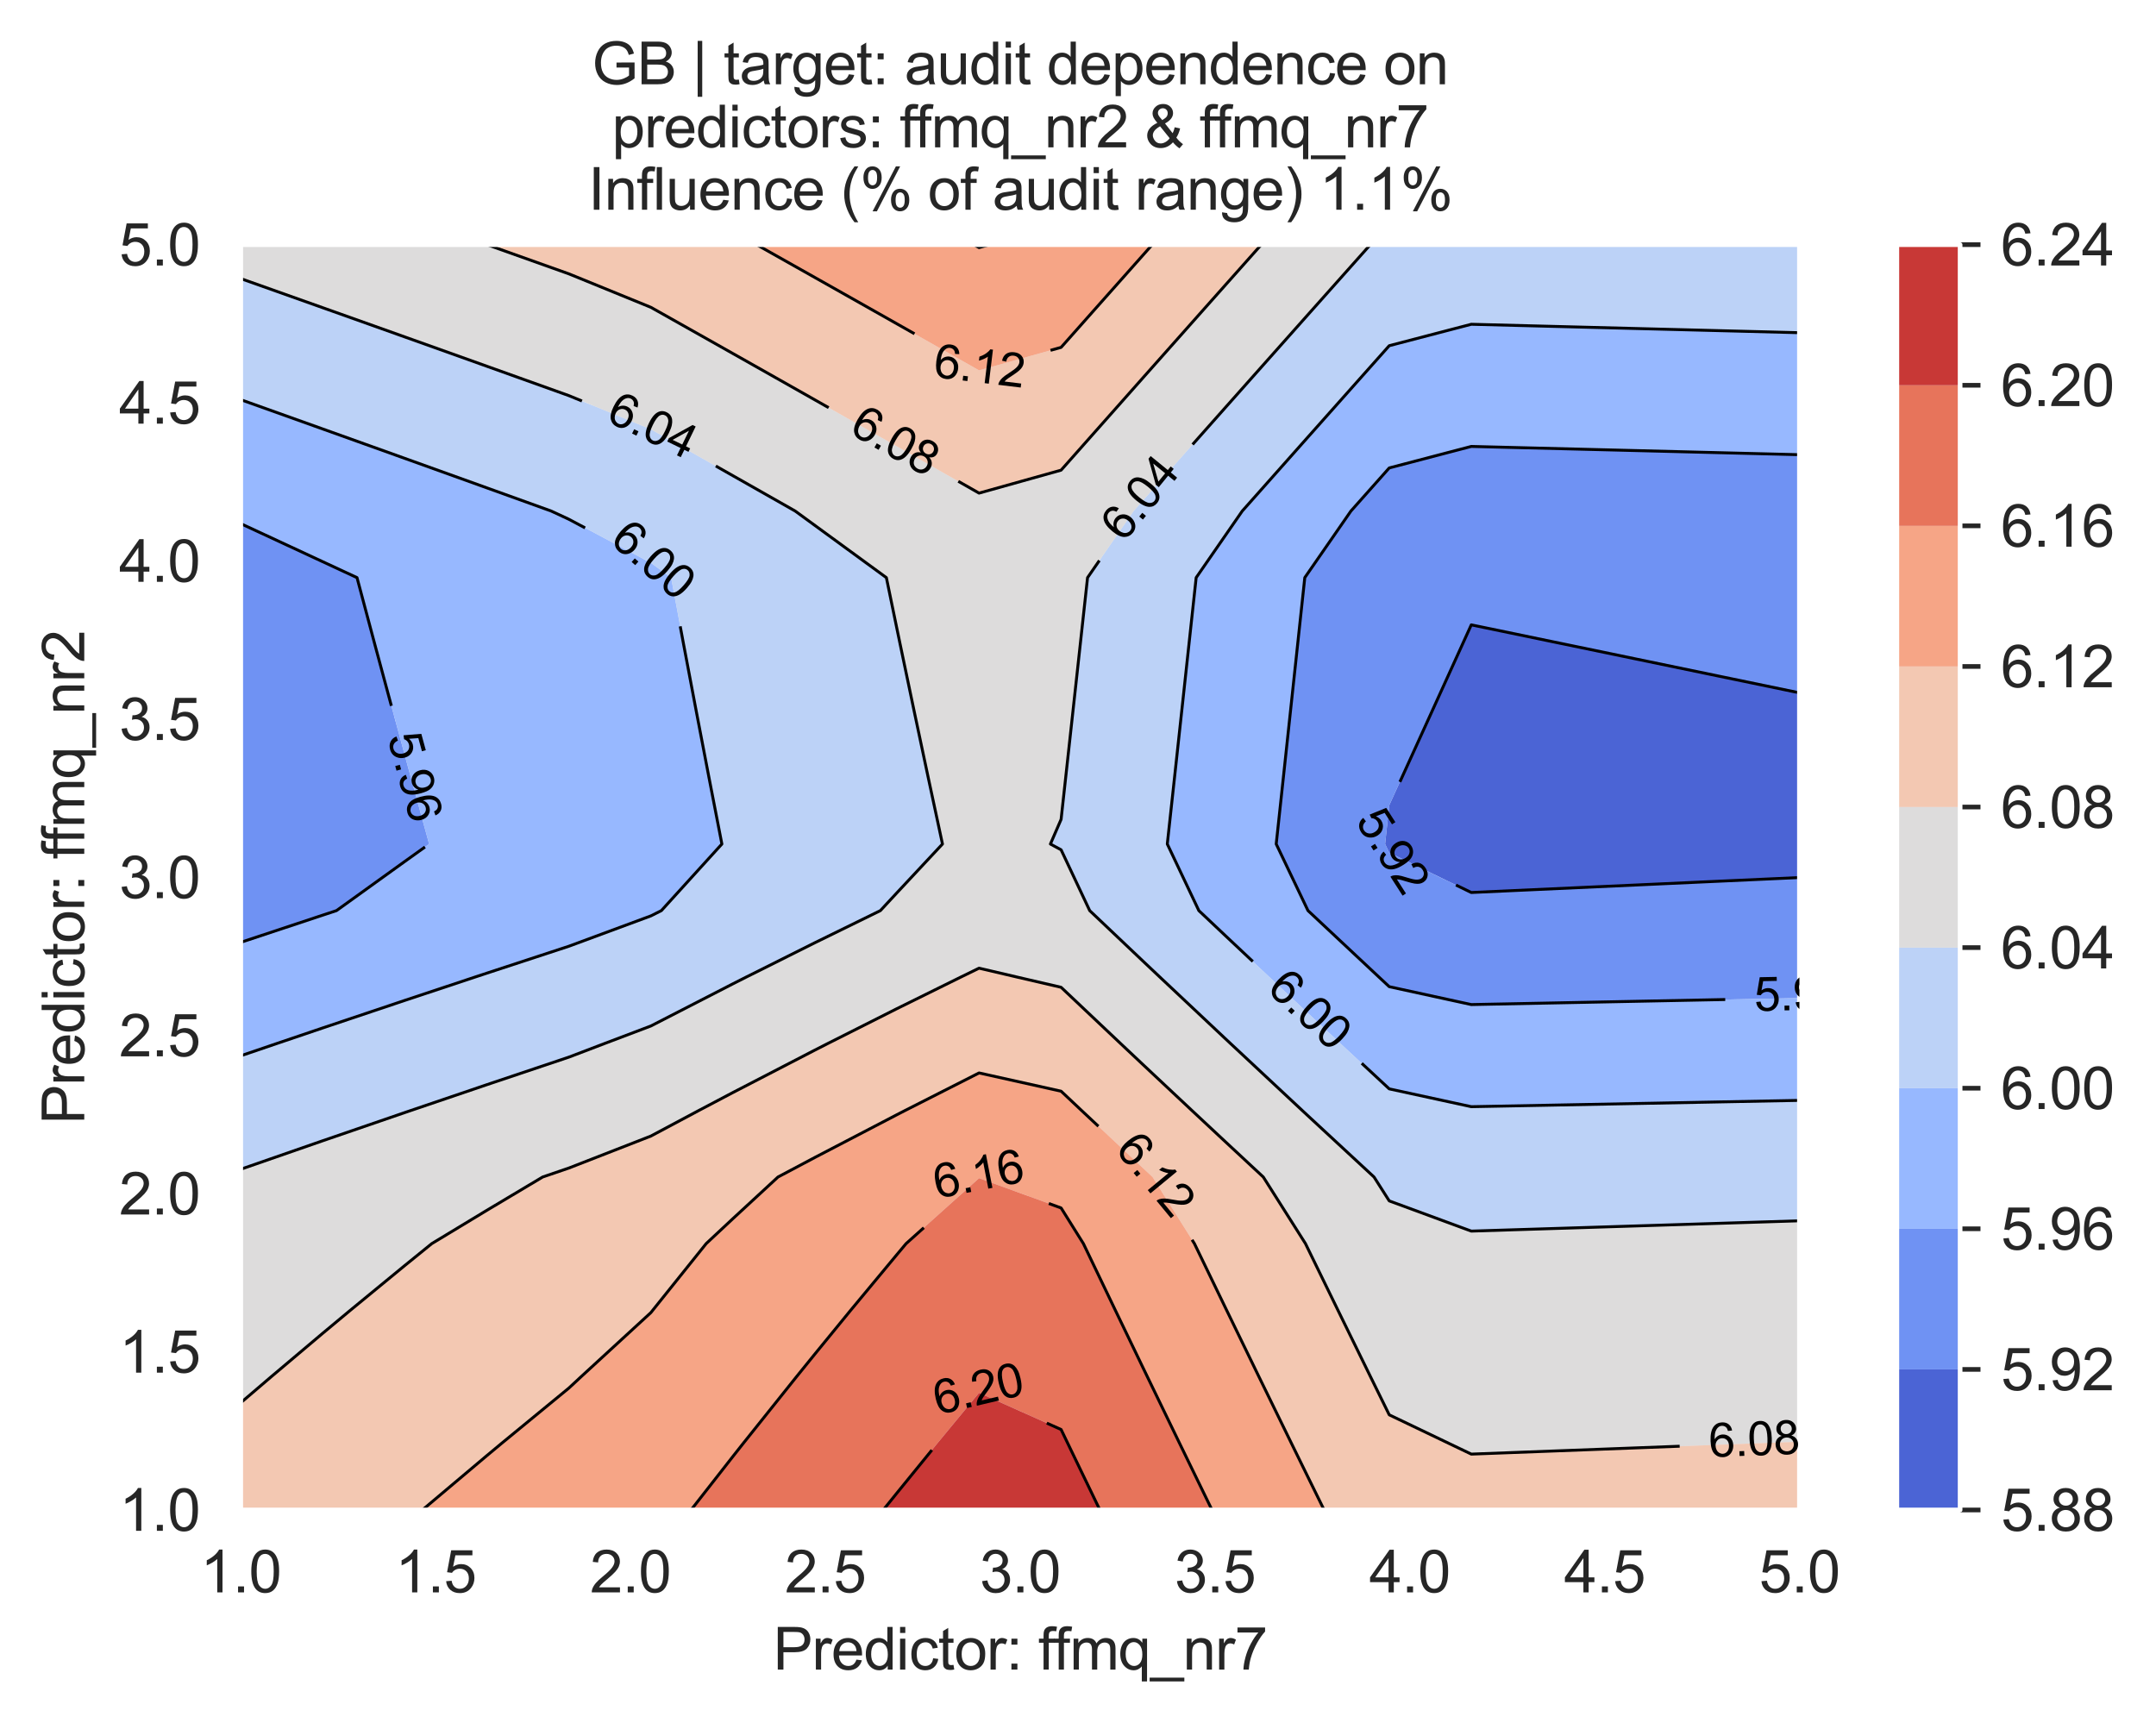 <?xml version="1.0" encoding="utf-8" standalone="no"?>
<!DOCTYPE svg PUBLIC "-//W3C//DTD SVG 1.1//EN"
  "http://www.w3.org/Graphics/SVG/1.1/DTD/svg11.dtd">
<svg xmlns:xlink="http://www.w3.org/1999/xlink" width="370.48pt" height="296.096pt" viewBox="0 0 370.48 296.096" xmlns="http://www.w3.org/2000/svg" version="1.1">
 <defs>
  <style type="text/css">*{stroke-linejoin: round; stroke-linecap: butt}</style>
 </defs>
 <g id="figure_1">
  <g id="patch_1">
   <path d="M 0 296.096 
L 370.48 296.096 
L 370.48 0 
L 0 0 
z
" style="fill: #ffffff"/>
  </g>
  <g id="axes_1">
   <g id="patch_2">
    <path d="M 41.367 259.483 
L 309.207 259.483 
L 309.207 42.043 
L 41.367 42.043 
z
" style="fill: #eaeaf2"/>
   </g>
   <g id="matplotlib.axis_1">
    <g id="xtick_1">
     <g id="line2d_1">
      <path d="M 41.367 259.483 
L 41.367 42.043 
" clip-path="url(#p0d63134f22)" style="fill: none; stroke: #ffffff; stroke-width: 0.8; stroke-linecap: round"/>
     </g>
     <g id="text_1">
      <!-- 1.0 -->
      <g style="fill: #262626" transform="translate(34.417 273.641)scale(0.1 -0.1)">
       <defs>
        <path id="ArialMT-31" d="M 2384 0 
L 1822 0 
L 1822 3584 
Q 1619 3391 1289 3197 
Q 959 3003 697 2906 
L 697 3450 
Q 1169 3672 1522 3987 
Q 1875 4303 2022 4600 
L 2384 4600 
L 2384 0 
z
" transform="scale(0.016)"/>
        <path id="ArialMT-2e" d="M 581 0 
L 581 641 
L 1222 641 
L 1222 0 
L 581 0 
z
" transform="scale(0.016)"/>
        <path id="ArialMT-30" d="M 266 2259 
Q 266 3072 433 3567 
Q 600 4063 929 4331 
Q 1259 4600 1759 4600 
Q 2128 4600 2406 4451 
Q 2684 4303 2865 4023 
Q 3047 3744 3150 3342 
Q 3253 2941 3253 2259 
Q 3253 1453 3087 958 
Q 2922 463 2592 192 
Q 2263 -78 1759 -78 
Q 1097 -78 719 397 
Q 266 969 266 2259 
z
M 844 2259 
Q 844 1131 1108 757 
Q 1372 384 1759 384 
Q 2147 384 2411 759 
Q 2675 1134 2675 2259 
Q 2675 3391 2411 3762 
Q 2147 4134 1753 4134 
Q 1366 4134 1134 3806 
Q 844 3388 844 2259 
z
" transform="scale(0.016)"/>
       </defs>
       <use xlink:href="#ArialMT-31"/>
       <use xlink:href="#ArialMT-2e" x="55.615"/>
       <use xlink:href="#ArialMT-30" x="83.398"/>
      </g>
     </g>
    </g>
    <g id="xtick_2">
     <g id="line2d_2">
      <path d="M 74.847 259.483 
L 74.847 42.043 
" clip-path="url(#p0d63134f22)" style="fill: none; stroke: #ffffff; stroke-width: 0.8; stroke-linecap: round"/>
     </g>
     <g id="text_2">
      <!-- 1.5 -->
      <g style="fill: #262626" transform="translate(67.897 273.641)scale(0.1 -0.1)">
       <defs>
        <path id="ArialMT-35" d="M 266 1200 
L 856 1250 
Q 922 819 1161 601 
Q 1400 384 1738 384 
Q 2144 384 2425 690 
Q 2706 997 2706 1503 
Q 2706 1984 2436 2262 
Q 2166 2541 1728 2541 
Q 1456 2541 1237 2417 
Q 1019 2294 894 2097 
L 366 2166 
L 809 4519 
L 3088 4519 
L 3088 3981 
L 1259 3981 
L 1013 2750 
Q 1425 3038 1878 3038 
Q 2478 3038 2890 2622 
Q 3303 2206 3303 1553 
Q 3303 931 2941 478 
Q 2500 -78 1738 -78 
Q 1113 -78 717 272 
Q 322 622 266 1200 
z
" transform="scale(0.016)"/>
       </defs>
       <use xlink:href="#ArialMT-31"/>
       <use xlink:href="#ArialMT-2e" x="55.615"/>
       <use xlink:href="#ArialMT-35" x="83.398"/>
      </g>
     </g>
    </g>
    <g id="xtick_3">
     <g id="line2d_3">
      <path d="M 108.327 259.483 
L 108.327 42.043 
" clip-path="url(#p0d63134f22)" style="fill: none; stroke: #ffffff; stroke-width: 0.8; stroke-linecap: round"/>
     </g>
     <g id="text_3">
      <!-- 2.0 -->
      <g style="fill: #262626" transform="translate(101.377 273.641)scale(0.1 -0.1)">
       <defs>
        <path id="ArialMT-32" d="M 3222 541 
L 3222 0 
L 194 0 
Q 188 203 259 391 
Q 375 700 629 1000 
Q 884 1300 1366 1694 
Q 2113 2306 2375 2664 
Q 2638 3022 2638 3341 
Q 2638 3675 2398 3904 
Q 2159 4134 1775 4134 
Q 1369 4134 1125 3890 
Q 881 3647 878 3216 
L 300 3275 
Q 359 3922 746 4261 
Q 1134 4600 1788 4600 
Q 2447 4600 2831 4234 
Q 3216 3869 3216 3328 
Q 3216 3053 3103 2787 
Q 2991 2522 2730 2228 
Q 2469 1934 1863 1422 
Q 1356 997 1212 845 
Q 1069 694 975 541 
L 3222 541 
z
" transform="scale(0.016)"/>
       </defs>
       <use xlink:href="#ArialMT-32"/>
       <use xlink:href="#ArialMT-2e" x="55.615"/>
       <use xlink:href="#ArialMT-30" x="83.398"/>
      </g>
     </g>
    </g>
    <g id="xtick_4">
     <g id="line2d_4">
      <path d="M 141.807 259.483 
L 141.807 42.043 
" clip-path="url(#p0d63134f22)" style="fill: none; stroke: #ffffff; stroke-width: 0.8; stroke-linecap: round"/>
     </g>
     <g id="text_4">
      <!-- 2.5 -->
      <g style="fill: #262626" transform="translate(134.857 273.641)scale(0.1 -0.1)">
       <use xlink:href="#ArialMT-32"/>
       <use xlink:href="#ArialMT-2e" x="55.615"/>
       <use xlink:href="#ArialMT-35" x="83.398"/>
      </g>
     </g>
    </g>
    <g id="xtick_5">
     <g id="line2d_5">
      <path d="M 175.287 259.483 
L 175.287 42.043 
" clip-path="url(#p0d63134f22)" style="fill: none; stroke: #ffffff; stroke-width: 0.8; stroke-linecap: round"/>
     </g>
     <g id="text_5">
      <!-- 3.0 -->
      <g style="fill: #262626" transform="translate(168.337 273.641)scale(0.1 -0.1)">
       <defs>
        <path id="ArialMT-33" d="M 269 1209 
L 831 1284 
Q 928 806 1161 595 
Q 1394 384 1728 384 
Q 2125 384 2398 659 
Q 2672 934 2672 1341 
Q 2672 1728 2419 1979 
Q 2166 2231 1775 2231 
Q 1616 2231 1378 2169 
L 1441 2663 
Q 1497 2656 1531 2656 
Q 1891 2656 2178 2843 
Q 2466 3031 2466 3422 
Q 2466 3731 2256 3934 
Q 2047 4138 1716 4138 
Q 1388 4138 1169 3931 
Q 950 3725 888 3313 
L 325 3413 
Q 428 3978 793 4289 
Q 1159 4600 1703 4600 
Q 2078 4600 2393 4439 
Q 2709 4278 2876 4000 
Q 3044 3722 3044 3409 
Q 3044 3113 2884 2869 
Q 2725 2625 2413 2481 
Q 2819 2388 3044 2092 
Q 3269 1797 3269 1353 
Q 3269 753 2831 336 
Q 2394 -81 1725 -81 
Q 1122 -81 723 278 
Q 325 638 269 1209 
z
" transform="scale(0.016)"/>
       </defs>
       <use xlink:href="#ArialMT-33"/>
       <use xlink:href="#ArialMT-2e" x="55.615"/>
       <use xlink:href="#ArialMT-30" x="83.398"/>
      </g>
     </g>
    </g>
    <g id="xtick_6">
     <g id="line2d_6">
      <path d="M 208.767 259.483 
L 208.767 42.043 
" clip-path="url(#p0d63134f22)" style="fill: none; stroke: #ffffff; stroke-width: 0.8; stroke-linecap: round"/>
     </g>
     <g id="text_6">
      <!-- 3.5 -->
      <g style="fill: #262626" transform="translate(201.817 273.641)scale(0.1 -0.1)">
       <use xlink:href="#ArialMT-33"/>
       <use xlink:href="#ArialMT-2e" x="55.615"/>
       <use xlink:href="#ArialMT-35" x="83.398"/>
      </g>
     </g>
    </g>
    <g id="xtick_7">
     <g id="line2d_7">
      <path d="M 242.247 259.483 
L 242.247 42.043 
" clip-path="url(#p0d63134f22)" style="fill: none; stroke: #ffffff; stroke-width: 0.8; stroke-linecap: round"/>
     </g>
     <g id="text_7">
      <!-- 4.0 -->
      <g style="fill: #262626" transform="translate(235.297 273.641)scale(0.1 -0.1)">
       <defs>
        <path id="ArialMT-34" d="M 2069 0 
L 2069 1097 
L 81 1097 
L 81 1613 
L 2172 4581 
L 2631 4581 
L 2631 1613 
L 3250 1613 
L 3250 1097 
L 2631 1097 
L 2631 0 
L 2069 0 
z
M 2069 1613 
L 2069 3678 
L 634 1613 
L 2069 1613 
z
" transform="scale(0.016)"/>
       </defs>
       <use xlink:href="#ArialMT-34"/>
       <use xlink:href="#ArialMT-2e" x="55.615"/>
       <use xlink:href="#ArialMT-30" x="83.398"/>
      </g>
     </g>
    </g>
    <g id="xtick_8">
     <g id="line2d_8">
      <path d="M 275.727 259.483 
L 275.727 42.043 
" clip-path="url(#p0d63134f22)" style="fill: none; stroke: #ffffff; stroke-width: 0.8; stroke-linecap: round"/>
     </g>
     <g id="text_8">
      <!-- 4.5 -->
      <g style="fill: #262626" transform="translate(268.777 273.641)scale(0.1 -0.1)">
       <use xlink:href="#ArialMT-34"/>
       <use xlink:href="#ArialMT-2e" x="55.615"/>
       <use xlink:href="#ArialMT-35" x="83.398"/>
      </g>
     </g>
    </g>
    <g id="xtick_9">
     <g id="line2d_9">
      <path d="M 309.207 259.483 
L 309.207 42.043 
" clip-path="url(#p0d63134f22)" style="fill: none; stroke: #ffffff; stroke-width: 0.8; stroke-linecap: round"/>
     </g>
     <g id="text_9">
      <!-- 5.0 -->
      <g style="fill: #262626" transform="translate(302.257 273.641)scale(0.1 -0.1)">
       <use xlink:href="#ArialMT-35"/>
       <use xlink:href="#ArialMT-2e" x="55.615"/>
       <use xlink:href="#ArialMT-30" x="83.398"/>
      </g>
     </g>
    </g>
    <g id="text_10">
     <!-- Predictor: ffmq_nr7 -->
     <g style="fill: #262626" transform="translate(132.861 286.908)scale(0.1 -0.1)">
      <defs>
       <path id="ArialMT-50" d="M 494 0 
L 494 4581 
L 2222 4581 
Q 2678 4581 2919 4538 
Q 3256 4481 3484 4323 
Q 3713 4166 3852 3881 
Q 3991 3597 3991 3256 
Q 3991 2672 3619 2267 
Q 3247 1863 2275 1863 
L 1100 1863 
L 1100 0 
L 494 0 
z
M 1100 2403 
L 2284 2403 
Q 2872 2403 3119 2622 
Q 3366 2841 3366 3238 
Q 3366 3525 3220 3729 
Q 3075 3934 2838 4000 
Q 2684 4041 2272 4041 
L 1100 4041 
L 1100 2403 
z
" transform="scale(0.016)"/>
       <path id="ArialMT-72" d="M 416 0 
L 416 3319 
L 922 3319 
L 922 2816 
Q 1116 3169 1280 3281 
Q 1444 3394 1641 3394 
Q 1925 3394 2219 3213 
L 2025 2691 
Q 1819 2813 1613 2813 
Q 1428 2813 1281 2702 
Q 1134 2591 1072 2394 
Q 978 2094 978 1738 
L 978 0 
L 416 0 
z
" transform="scale(0.016)"/>
       <path id="ArialMT-65" d="M 2694 1069 
L 3275 997 
Q 3138 488 2766 206 
Q 2394 -75 1816 -75 
Q 1088 -75 661 373 
Q 234 822 234 1631 
Q 234 2469 665 2931 
Q 1097 3394 1784 3394 
Q 2450 3394 2872 2941 
Q 3294 2488 3294 1666 
Q 3294 1616 3291 1516 
L 816 1516 
Q 847 969 1125 678 
Q 1403 388 1819 388 
Q 2128 388 2347 550 
Q 2566 713 2694 1069 
z
M 847 1978 
L 2700 1978 
Q 2663 2397 2488 2606 
Q 2219 2931 1791 2931 
Q 1403 2931 1139 2672 
Q 875 2413 847 1978 
z
" transform="scale(0.016)"/>
       <path id="ArialMT-64" d="M 2575 0 
L 2575 419 
Q 2259 -75 1647 -75 
Q 1250 -75 917 144 
Q 584 363 401 755 
Q 219 1147 219 1656 
Q 219 2153 384 2558 
Q 550 2963 881 3178 
Q 1213 3394 1622 3394 
Q 1922 3394 2156 3267 
Q 2391 3141 2538 2938 
L 2538 4581 
L 3097 4581 
L 3097 0 
L 2575 0 
z
M 797 1656 
Q 797 1019 1065 703 
Q 1334 388 1700 388 
Q 2069 388 2326 689 
Q 2584 991 2584 1609 
Q 2584 2291 2321 2609 
Q 2059 2928 1675 2928 
Q 1300 2928 1048 2622 
Q 797 2316 797 1656 
z
" transform="scale(0.016)"/>
       <path id="ArialMT-69" d="M 425 3934 
L 425 4581 
L 988 4581 
L 988 3934 
L 425 3934 
z
M 425 0 
L 425 3319 
L 988 3319 
L 988 0 
L 425 0 
z
" transform="scale(0.016)"/>
       <path id="ArialMT-63" d="M 2588 1216 
L 3141 1144 
Q 3050 572 2676 248 
Q 2303 -75 1759 -75 
Q 1078 -75 664 370 
Q 250 816 250 1647 
Q 250 2184 428 2587 
Q 606 2991 970 3192 
Q 1334 3394 1763 3394 
Q 2303 3394 2647 3120 
Q 2991 2847 3088 2344 
L 2541 2259 
Q 2463 2594 2264 2762 
Q 2066 2931 1784 2931 
Q 1359 2931 1093 2626 
Q 828 2322 828 1663 
Q 828 994 1084 691 
Q 1341 388 1753 388 
Q 2084 388 2306 591 
Q 2528 794 2588 1216 
z
" transform="scale(0.016)"/>
       <path id="ArialMT-74" d="M 1650 503 
L 1731 6 
Q 1494 -44 1306 -44 
Q 1000 -44 831 53 
Q 663 150 594 308 
Q 525 466 525 972 
L 525 2881 
L 113 2881 
L 113 3319 
L 525 3319 
L 525 4141 
L 1084 4478 
L 1084 3319 
L 1650 3319 
L 1650 2881 
L 1084 2881 
L 1084 941 
Q 1084 700 1114 631 
Q 1144 563 1211 522 
Q 1278 481 1403 481 
Q 1497 481 1650 503 
z
" transform="scale(0.016)"/>
       <path id="ArialMT-6f" d="M 213 1659 
Q 213 2581 725 3025 
Q 1153 3394 1769 3394 
Q 2453 3394 2887 2945 
Q 3322 2497 3322 1706 
Q 3322 1066 3130 698 
Q 2938 331 2570 128 
Q 2203 -75 1769 -75 
Q 1072 -75 642 372 
Q 213 819 213 1659 
z
M 791 1659 
Q 791 1022 1069 705 
Q 1347 388 1769 388 
Q 2188 388 2466 706 
Q 2744 1025 2744 1678 
Q 2744 2294 2464 2611 
Q 2184 2928 1769 2928 
Q 1347 2928 1069 2612 
Q 791 2297 791 1659 
z
" transform="scale(0.016)"/>
       <path id="ArialMT-3a" d="M 578 2678 
L 578 3319 
L 1219 3319 
L 1219 2678 
L 578 2678 
z
M 578 0 
L 578 641 
L 1219 641 
L 1219 0 
L 578 0 
z
" transform="scale(0.016)"/>
       <path id="ArialMT-20" transform="scale(0.016)"/>
       <path id="ArialMT-66" d="M 556 0 
L 556 2881 
L 59 2881 
L 59 3319 
L 556 3319 
L 556 3672 
Q 556 4006 616 4169 
Q 697 4388 901 4523 
Q 1106 4659 1475 4659 
Q 1713 4659 2000 4603 
L 1916 4113 
Q 1741 4144 1584 4144 
Q 1328 4144 1222 4034 
Q 1116 3925 1116 3625 
L 1116 3319 
L 1763 3319 
L 1763 2881 
L 1116 2881 
L 1116 0 
L 556 0 
z
" transform="scale(0.016)"/>
       <path id="ArialMT-6d" d="M 422 0 
L 422 3319 
L 925 3319 
L 925 2853 
Q 1081 3097 1340 3245 
Q 1600 3394 1931 3394 
Q 2300 3394 2536 3241 
Q 2772 3088 2869 2813 
Q 3263 3394 3894 3394 
Q 4388 3394 4653 3120 
Q 4919 2847 4919 2278 
L 4919 0 
L 4359 0 
L 4359 2091 
Q 4359 2428 4304 2576 
Q 4250 2725 4106 2815 
Q 3963 2906 3769 2906 
Q 3419 2906 3187 2673 
Q 2956 2441 2956 1928 
L 2956 0 
L 2394 0 
L 2394 2156 
Q 2394 2531 2256 2718 
Q 2119 2906 1806 2906 
Q 1569 2906 1367 2781 
Q 1166 2656 1075 2415 
Q 984 2175 984 1722 
L 984 0 
L 422 0 
z
" transform="scale(0.016)"/>
       <path id="ArialMT-71" d="M 2538 -1272 
L 2538 353 
Q 2406 169 2170 47 
Q 1934 -75 1669 -75 
Q 1078 -75 651 397 
Q 225 869 225 1691 
Q 225 2191 398 2587 
Q 572 2984 901 3189 
Q 1231 3394 1625 3394 
Q 2241 3394 2594 2875 
L 2594 3319 
L 3100 3319 
L 3100 -1272 
L 2538 -1272 
z
M 803 1669 
Q 803 1028 1072 708 
Q 1341 388 1716 388 
Q 2075 388 2334 692 
Q 2594 997 2594 1619 
Q 2594 2281 2320 2615 
Q 2047 2950 1678 2950 
Q 1313 2950 1058 2639 
Q 803 2328 803 1669 
z
" transform="scale(0.016)"/>
       <path id="ArialMT-5f" d="M -97 -1272 
L -97 -866 
L 3631 -866 
L 3631 -1272 
L -97 -1272 
z
" transform="scale(0.016)"/>
       <path id="ArialMT-6e" d="M 422 0 
L 422 3319 
L 928 3319 
L 928 2847 
Q 1294 3394 1984 3394 
Q 2284 3394 2536 3286 
Q 2788 3178 2913 3003 
Q 3038 2828 3088 2588 
Q 3119 2431 3119 2041 
L 3119 0 
L 2556 0 
L 2556 2019 
Q 2556 2363 2490 2533 
Q 2425 2703 2258 2804 
Q 2091 2906 1866 2906 
Q 1506 2906 1245 2678 
Q 984 2450 984 1813 
L 984 0 
L 422 0 
z
" transform="scale(0.016)"/>
       <path id="ArialMT-37" d="M 303 3981 
L 303 4522 
L 3269 4522 
L 3269 4084 
Q 2831 3619 2401 2847 
Q 1972 2075 1738 1259 
Q 1569 684 1522 0 
L 944 0 
Q 953 541 1156 1306 
Q 1359 2072 1739 2783 
Q 2119 3494 2547 3981 
L 303 3981 
z
" transform="scale(0.016)"/>
      </defs>
      <use xlink:href="#ArialMT-50"/>
      <use xlink:href="#ArialMT-72" x="66.699"/>
      <use xlink:href="#ArialMT-65" x="100"/>
      <use xlink:href="#ArialMT-64" x="155.615"/>
      <use xlink:href="#ArialMT-69" x="211.23"/>
      <use xlink:href="#ArialMT-63" x="233.447"/>
      <use xlink:href="#ArialMT-74" x="283.447"/>
      <use xlink:href="#ArialMT-6f" x="311.23"/>
      <use xlink:href="#ArialMT-72" x="366.846"/>
      <use xlink:href="#ArialMT-3a" x="400.146"/>
      <use xlink:href="#ArialMT-20" x="427.93"/>
      <use xlink:href="#ArialMT-66" x="455.713"/>
      <use xlink:href="#ArialMT-66" x="481.746"/>
      <use xlink:href="#ArialMT-6d" x="509.529"/>
      <use xlink:href="#ArialMT-71" x="592.83"/>
      <use xlink:href="#ArialMT-5f" x="648.445"/>
      <use xlink:href="#ArialMT-6e" x="704.061"/>
      <use xlink:href="#ArialMT-72" x="759.676"/>
      <use xlink:href="#ArialMT-37" x="792.977"/>
     </g>
    </g>
   </g>
   <g id="matplotlib.axis_2">
    <g id="ytick_1">
     <g id="line2d_10">
      <path d="M 41.367 259.483 
L 309.207 259.483 
" clip-path="url(#p0d63134f22)" style="fill: none; stroke: #ffffff; stroke-width: 0.8; stroke-linecap: round"/>
     </g>
     <g id="text_11">
      <!-- 1.0 -->
      <g style="fill: #262626" transform="translate(20.467 263.062)scale(0.1 -0.1)">
       <use xlink:href="#ArialMT-31"/>
       <use xlink:href="#ArialMT-2e" x="55.615"/>
       <use xlink:href="#ArialMT-30" x="83.398"/>
      </g>
     </g>
    </g>
    <g id="ytick_2">
     <g id="line2d_11">
      <path d="M 41.367 232.303 
L 309.207 232.303 
" clip-path="url(#p0d63134f22)" style="fill: none; stroke: #ffffff; stroke-width: 0.8; stroke-linecap: round"/>
     </g>
     <g id="text_12">
      <!-- 1.5 -->
      <g style="fill: #262626" transform="translate(20.467 235.882)scale(0.1 -0.1)">
       <use xlink:href="#ArialMT-31"/>
       <use xlink:href="#ArialMT-2e" x="55.615"/>
       <use xlink:href="#ArialMT-35" x="83.398"/>
      </g>
     </g>
    </g>
    <g id="ytick_3">
     <g id="line2d_12">
      <path d="M 41.367 205.123 
L 309.207 205.123 
" clip-path="url(#p0d63134f22)" style="fill: none; stroke: #ffffff; stroke-width: 0.8; stroke-linecap: round"/>
     </g>
     <g id="text_13">
      <!-- 2.0 -->
      <g style="fill: #262626" transform="translate(20.467 208.702)scale(0.1 -0.1)">
       <use xlink:href="#ArialMT-32"/>
       <use xlink:href="#ArialMT-2e" x="55.615"/>
       <use xlink:href="#ArialMT-30" x="83.398"/>
      </g>
     </g>
    </g>
    <g id="ytick_4">
     <g id="line2d_13">
      <path d="M 41.367 177.943 
L 309.207 177.943 
" clip-path="url(#p0d63134f22)" style="fill: none; stroke: #ffffff; stroke-width: 0.8; stroke-linecap: round"/>
     </g>
     <g id="text_14">
      <!-- 2.5 -->
      <g style="fill: #262626" transform="translate(20.467 181.522)scale(0.1 -0.1)">
       <use xlink:href="#ArialMT-32"/>
       <use xlink:href="#ArialMT-2e" x="55.615"/>
       <use xlink:href="#ArialMT-35" x="83.398"/>
      </g>
     </g>
    </g>
    <g id="ytick_5">
     <g id="line2d_14">
      <path d="M 41.367 150.763 
L 309.207 150.763 
" clip-path="url(#p0d63134f22)" style="fill: none; stroke: #ffffff; stroke-width: 0.8; stroke-linecap: round"/>
     </g>
     <g id="text_15">
      <!-- 3.0 -->
      <g style="fill: #262626" transform="translate(20.467 154.342)scale(0.1 -0.1)">
       <use xlink:href="#ArialMT-33"/>
       <use xlink:href="#ArialMT-2e" x="55.615"/>
       <use xlink:href="#ArialMT-30" x="83.398"/>
      </g>
     </g>
    </g>
    <g id="ytick_6">
     <g id="line2d_15">
      <path d="M 41.367 123.583 
L 309.207 123.583 
" clip-path="url(#p0d63134f22)" style="fill: none; stroke: #ffffff; stroke-width: 0.8; stroke-linecap: round"/>
     </g>
     <g id="text_16">
      <!-- 3.5 -->
      <g style="fill: #262626" transform="translate(20.467 127.162)scale(0.1 -0.1)">
       <use xlink:href="#ArialMT-33"/>
       <use xlink:href="#ArialMT-2e" x="55.615"/>
       <use xlink:href="#ArialMT-35" x="83.398"/>
      </g>
     </g>
    </g>
    <g id="ytick_7">
     <g id="line2d_16">
      <path d="M 41.367 96.403 
L 309.207 96.403 
" clip-path="url(#p0d63134f22)" style="fill: none; stroke: #ffffff; stroke-width: 0.8; stroke-linecap: round"/>
     </g>
     <g id="text_17">
      <!-- 4.0 -->
      <g style="fill: #262626" transform="translate(20.467 99.982)scale(0.1 -0.1)">
       <use xlink:href="#ArialMT-34"/>
       <use xlink:href="#ArialMT-2e" x="55.615"/>
       <use xlink:href="#ArialMT-30" x="83.398"/>
      </g>
     </g>
    </g>
    <g id="ytick_8">
     <g id="line2d_17">
      <path d="M 41.367 69.223 
L 309.207 69.223 
" clip-path="url(#p0d63134f22)" style="fill: none; stroke: #ffffff; stroke-width: 0.8; stroke-linecap: round"/>
     </g>
     <g id="text_18">
      <!-- 4.5 -->
      <g style="fill: #262626" transform="translate(20.467 72.802)scale(0.1 -0.1)">
       <use xlink:href="#ArialMT-34"/>
       <use xlink:href="#ArialMT-2e" x="55.615"/>
       <use xlink:href="#ArialMT-35" x="83.398"/>
      </g>
     </g>
    </g>
    <g id="ytick_9">
     <g id="line2d_18">
      <path d="M 41.367 42.043 
L 309.207 42.043 
" clip-path="url(#p0d63134f22)" style="fill: none; stroke: #ffffff; stroke-width: 0.8; stroke-linecap: round"/>
     </g>
     <g id="text_19">
      <!-- 5.0 -->
      <g style="fill: #262626" transform="translate(20.467 45.622)scale(0.1 -0.1)">
       <use xlink:href="#ArialMT-35"/>
       <use xlink:href="#ArialMT-2e" x="55.615"/>
       <use xlink:href="#ArialMT-30" x="83.398"/>
      </g>
     </g>
    </g>
    <g id="text_20">
     <!-- Predictor: ffmq_nr2 -->
     <g style="fill: #262626" transform="translate(14.48 193.19)rotate(-90)scale(0.1 -0.1)">
      <use xlink:href="#ArialMT-50"/>
      <use xlink:href="#ArialMT-72" x="66.699"/>
      <use xlink:href="#ArialMT-65" x="100"/>
      <use xlink:href="#ArialMT-64" x="155.615"/>
      <use xlink:href="#ArialMT-69" x="211.23"/>
      <use xlink:href="#ArialMT-63" x="233.447"/>
      <use xlink:href="#ArialMT-74" x="283.447"/>
      <use xlink:href="#ArialMT-6f" x="311.23"/>
      <use xlink:href="#ArialMT-72" x="366.846"/>
      <use xlink:href="#ArialMT-3a" x="400.146"/>
      <use xlink:href="#ArialMT-20" x="427.93"/>
      <use xlink:href="#ArialMT-66" x="455.713"/>
      <use xlink:href="#ArialMT-66" x="481.746"/>
      <use xlink:href="#ArialMT-6d" x="509.529"/>
      <use xlink:href="#ArialMT-71" x="592.83"/>
      <use xlink:href="#ArialMT-5f" x="648.445"/>
      <use xlink:href="#ArialMT-6e" x="704.061"/>
      <use xlink:href="#ArialMT-72" x="759.676"/>
      <use xlink:href="#ArialMT-32" x="792.977"/>
     </g>
    </g>
   </g>
   <g id="PathCollection_1">
    <path d="M 238.723 146.517 
L 252.82 153.371 
L 266.917 152.729 
L 281.014 152.087 
L 295.11 151.444 
L 309.207 150.801 
L 309.207 145.041 
L 309.207 133.597 
L 309.207 122.153 
L 309.207 119.058 
L 295.11 116.138 
L 281.014 113.218 
L 268.9 110.708 
L 266.917 110.298 
L 252.82 107.377 
L 251.308 110.708 
L 246.11 122.153 
L 240.904 133.597 
L 238.723 138.387 
L 238.015 145.041 
z
" clip-path="url(#p0d63134f22)" style="fill: #4b64d5"/>
   </g>
   <g id="PathCollection_2">
    <path d="M 238.723 169.557 
L 252.82 172.63 
L 266.917 172.351 
L 281.014 172.071 
L 295.11 171.791 
L 309.207 171.51 
L 309.207 167.929 
L 309.207 156.485 
L 309.207 150.801 
L 295.11 151.444 
L 281.014 152.087 
L 266.917 152.729 
L 252.82 153.371 
L 238.723 146.517 
L 238.015 145.041 
L 238.723 138.387 
L 240.904 133.597 
L 246.11 122.153 
L 251.308 110.708 
L 252.82 107.377 
L 266.917 110.298 
L 268.9 110.708 
L 281.014 113.218 
L 295.11 116.138 
L 309.207 119.058 
L 309.207 110.708 
L 309.207 99.264 
L 309.207 87.82 
L 309.207 78.137 
L 295.11 77.782 
L 281.014 77.427 
L 266.917 77.072 
L 252.82 76.717 
L 238.723 80.412 
L 232.137 87.82 
L 224.626 98.663 
L 224.21 99.264 
L 222.985 110.708 
L 221.758 122.153 
L 220.53 133.597 
L 219.3 145.041 
L 224.626 156.204 
L 224.76 156.485 
L 236.978 167.929 
z
" clip-path="url(#p0d63134f22)" style="fill: #6f92f3"/>
    <path d="M 55.464 157.261 
L 57.819 156.485 
L 69.561 148.034 
L 73.739 145.041 
L 70.595 133.597 
L 69.561 129.807 
L 67.482 122.153 
L 64.4 110.708 
L 61.348 99.264 
L 55.464 96.529 
L 41.367 89.981 
L 41.367 99.264 
L 41.367 110.708 
L 41.367 122.153 
L 41.367 133.597 
L 41.367 145.041 
L 41.367 156.485 
L 41.367 161.938 
z
" clip-path="url(#p0d63134f22)" style="fill: #6f92f3"/>
   </g>
   <g id="PathCollection_3">
    <path d="M 47.411 179.374 
L 55.464 176.645 
L 69.561 171.912 
L 81.547 167.929 
L 83.658 167.232 
L 97.755 162.605 
L 111.851 157.388 
L 113.647 156.485 
L 124.046 145.041 
L 121.825 133.597 
L 119.631 122.153 
L 117.464 110.708 
L 115.323 99.264 
L 111.851 96.73 
L 97.755 89.234 
L 94.716 87.82 
L 83.658 83.836 
L 69.561 78.77 
L 62.884 76.376 
L 55.464 73.719 
L 41.367 68.682 
L 41.367 76.376 
L 41.367 87.82 
L 41.367 89.981 
L 55.464 96.529 
L 61.348 99.264 
L 64.4 110.708 
L 67.482 122.153 
L 69.561 129.807 
L 70.595 133.597 
L 73.739 145.041 
L 69.561 148.034 
L 57.819 156.485 
L 55.464 157.261 
L 41.367 161.938 
L 41.367 167.929 
L 41.367 179.374 
L 41.367 181.433 
z
" clip-path="url(#p0d63134f22)" style="fill: #97b8ff"/>
    <path d="M 238.723 187.116 
L 252.82 190.177 
L 266.917 189.907 
L 281.014 189.636 
L 295.11 189.365 
L 309.207 189.094 
L 309.207 179.374 
L 309.207 171.51 
L 295.11 171.791 
L 281.014 172.071 
L 266.917 172.351 
L 252.82 172.63 
L 238.723 169.557 
L 236.978 167.929 
L 224.76 156.485 
L 224.626 156.204 
L 219.3 145.041 
L 220.53 133.597 
L 221.758 122.153 
L 222.985 110.708 
L 224.21 99.264 
L 224.626 98.663 
L 232.137 87.82 
L 238.723 80.412 
L 252.82 76.717 
L 266.917 77.072 
L 281.014 77.427 
L 295.11 77.782 
L 309.207 78.137 
L 309.207 76.376 
L 309.207 64.932 
L 309.207 57.175 
L 295.11 56.813 
L 281.014 56.45 
L 266.917 56.087 
L 252.82 55.724 
L 238.723 59.406 
L 233.803 64.932 
L 224.626 75.25 
L 223.625 76.376 
L 213.464 87.82 
L 210.529 92.06 
L 205.545 99.264 
L 204.308 110.708 
L 203.069 122.153 
L 201.828 133.597 
L 200.585 145.041 
L 206.006 156.485 
L 210.529 160.756 
L 218.155 167.929 
L 224.626 173.991 
L 230.393 179.374 
z
" clip-path="url(#p0d63134f22)" style="fill: #97b8ff"/>
   </g>
   <g id="PathCollection_4">
    <path d="M 238.723 206.368 
L 252.82 211.558 
L 266.917 211.116 
L 281.014 210.674 
L 295.11 210.231 
L 309.207 209.787 
L 309.207 202.262 
L 309.207 190.818 
L 309.207 189.094 
L 295.11 189.365 
L 281.014 189.636 
L 266.917 189.907 
L 252.82 190.177 
L 238.723 187.116 
L 230.393 179.374 
L 224.626 173.991 
L 218.155 167.929 
L 210.529 160.756 
L 206.006 156.485 
L 200.585 145.041 
L 201.828 133.597 
L 203.069 122.153 
L 204.308 110.708 
L 205.545 99.264 
L 210.529 92.06 
L 213.464 87.82 
L 223.625 76.376 
L 224.626 75.25 
L 233.803 64.932 
L 238.723 59.406 
L 252.82 55.724 
L 266.917 56.087 
L 281.014 56.45 
L 295.11 56.813 
L 309.207 57.175 
L 309.207 53.487 
L 309.207 42.043 
L 295.11 42.043 
L 281.014 42.043 
L 266.917 42.043 
L 252.82 42.043 
L 238.723 42.043 
L 235.475 42.043 
L 225.279 53.487 
L 224.626 54.22 
L 215.099 64.932 
L 210.529 70.076 
L 204.937 76.376 
L 196.432 85.967 
L 194.791 87.82 
L 186.881 99.264 
L 185.631 110.708 
L 184.379 122.153 
L 183.126 133.597 
L 182.336 140.803 
L 180.499 145.041 
L 182.336 146.032 
L 187.251 156.485 
L 196.432 165.19 
L 199.332 167.929 
L 210.529 178.462 
L 211.502 179.374 
L 223.76 190.818 
L 224.626 191.623 
L 236.108 202.262 
z
" clip-path="url(#p0d63134f22)" style="fill: #bcd2f7"/>
    <path d="M 55.464 196.03 
L 69.561 191.186 
L 70.639 190.818 
L 83.658 186.397 
L 97.755 181.662 
L 103.752 179.374 
L 111.851 176.306 
L 125.948 169.059 
L 128.179 167.929 
L 140.045 161.993 
L 151.281 156.485 
L 154.142 153.401 
L 161.952 145.041 
L 159.498 133.597 
L 157.073 122.153 
L 154.678 110.708 
L 154.142 108.128 
L 152.312 99.264 
L 140.045 90.304 
L 136.643 87.82 
L 125.948 81.751 
L 116.453 76.376 
L 111.851 73.775 
L 97.755 67.988 
L 89.229 64.932 
L 83.658 62.937 
L 69.561 57.901 
L 57.171 53.487 
L 55.464 52.88 
L 41.367 47.873 
L 41.367 53.487 
L 41.367 64.932 
L 41.367 68.682 
L 55.464 73.719 
L 62.884 76.376 
L 69.561 78.77 
L 83.658 83.836 
L 94.716 87.82 
L 97.755 89.234 
L 111.851 96.73 
L 115.323 99.264 
L 117.464 110.708 
L 119.631 122.153 
L 121.825 133.597 
L 124.046 145.041 
L 113.647 156.485 
L 111.851 157.388 
L 97.755 162.605 
L 83.658 167.232 
L 81.547 167.929 
L 69.561 171.912 
L 55.464 176.645 
L 47.411 179.374 
L 41.367 181.433 
L 41.367 190.818 
L 41.367 200.929 
z
" clip-path="url(#p0d63134f22)" style="fill: #bcd2f7"/>
   </g>
   <g id="PathCollection_5">
    <path d="M 252.82 249.88 
L 266.917 249.348 
L 281.014 248.814 
L 295.11 248.279 
L 301.433 248.039 
L 309.207 247.743 
L 309.207 236.595 
L 309.207 225.15 
L 309.207 213.706 
L 309.207 209.787 
L 295.11 210.231 
L 281.014 210.674 
L 266.917 211.116 
L 252.82 211.558 
L 238.723 206.368 
L 236.108 202.262 
L 224.626 191.623 
L 223.76 190.818 
L 211.502 179.374 
L 210.529 178.462 
L 199.332 167.929 
L 196.432 165.19 
L 187.251 156.485 
L 182.336 146.032 
L 180.499 145.041 
L 182.336 140.803 
L 183.126 133.597 
L 184.379 122.153 
L 185.631 110.708 
L 186.881 99.264 
L 194.791 87.82 
L 196.432 85.967 
L 204.937 76.376 
L 210.529 70.076 
L 215.099 64.932 
L 224.626 54.22 
L 225.279 53.487 
L 235.475 42.043 
L 224.626 42.043 
L 216.74 42.043 
L 210.529 49.023 
L 206.56 53.487 
L 196.432 64.89 
L 196.396 64.932 
L 186.249 76.376 
L 182.336 80.794 
L 168.239 84.74 
L 154.142 76.72 
L 153.536 76.376 
L 140.045 68.726 
L 133.338 64.932 
L 125.948 60.758 
L 113.046 53.487 
L 111.851 52.815 
L 97.755 47.059 
L 83.67 42.043 
L 83.658 42.043 
L 69.561 42.043 
L 55.464 42.043 
L 41.367 42.043 
L 41.367 47.873 
L 55.464 52.88 
L 57.171 53.487 
L 69.561 57.901 
L 83.658 62.937 
L 89.229 64.932 
L 97.755 67.988 
L 111.851 73.775 
L 116.453 76.376 
L 125.948 81.751 
L 136.643 87.82 
L 140.045 90.304 
L 152.312 99.264 
L 154.142 108.128 
L 154.678 110.708 
L 157.073 122.153 
L 159.498 133.597 
L 161.952 145.041 
L 154.142 153.401 
L 151.281 156.485 
L 140.045 161.993 
L 128.179 167.929 
L 125.948 169.059 
L 111.851 176.306 
L 103.752 179.374 
L 97.755 181.662 
L 83.658 186.397 
L 70.639 190.818 
L 69.561 191.186 
L 55.464 196.03 
L 41.367 200.929 
L 41.367 202.262 
L 41.367 213.706 
L 41.367 225.15 
L 41.367 236.595 
L 41.367 241.06 
L 46.59 236.595 
L 55.464 229.108 
L 60.216 225.15 
L 69.561 217.47 
L 74.2 213.706 
L 83.658 207.986 
L 93.249 202.262 
L 97.755 200.72 
L 111.851 195.223 
L 120.107 190.818 
L 125.948 187.74 
L 140.045 180.442 
L 142.138 179.374 
L 154.142 173.322 
L 165.056 167.929 
L 168.239 166.375 
L 174.876 167.929 
L 182.336 169.662 
L 192.611 179.374 
L 196.432 182.971 
L 204.8 190.818 
L 210.529 196.168 
L 217.079 202.262 
L 224.328 213.706 
L 224.626 214.319 
L 229.906 225.15 
L 235.51 236.595 
L 238.723 243.13 
L 248.973 248.039 
z
" clip-path="url(#p0d63134f22)" style="fill: #dddcdc"/>
   </g>
   <g id="PathCollection_6">
    <path d="M 55.464 259.483 
L 69.561 259.483 
L 72.574 259.483 
L 83.658 250.142 
L 86.184 248.039 
L 97.755 238.532 
L 99.836 236.595 
L 111.851 225.557 
L 112.174 225.15 
L 121.349 213.706 
L 125.948 209.408 
L 133.689 202.262 
L 140.045 198.89 
L 154.142 191.545 
L 155.556 190.818 
L 168.239 184.378 
L 182.336 187.517 
L 185.84 190.818 
L 196.432 200.751 
L 198.049 202.262 
L 205.247 213.706 
L 210.529 224.636 
L 210.779 225.15 
L 216.337 236.595 
L 221.922 248.039 
L 224.626 253.559 
L 227.535 259.483 
L 238.723 259.483 
L 252.82 259.483 
L 266.917 259.483 
L 281.014 259.483 
L 295.11 259.483 
L 309.207 259.483 
L 309.207 248.039 
L 309.207 247.743 
L 301.433 248.039 
L 295.11 248.279 
L 281.014 248.814 
L 266.917 249.348 
L 252.82 249.88 
L 248.973 248.039 
L 238.723 243.13 
L 235.51 236.595 
L 229.906 225.15 
L 224.626 214.319 
L 224.328 213.706 
L 217.079 202.262 
L 210.529 196.168 
L 204.8 190.818 
L 196.432 182.971 
L 192.611 179.374 
L 182.336 169.662 
L 174.876 167.929 
L 168.239 166.375 
L 165.056 167.929 
L 154.142 173.322 
L 142.138 179.374 
L 140.045 180.442 
L 125.948 187.74 
L 120.107 190.818 
L 111.851 195.223 
L 97.755 200.72 
L 93.249 202.262 
L 83.658 207.986 
L 74.2 213.706 
L 69.561 217.47 
L 60.216 225.15 
L 55.464 229.108 
L 46.59 236.595 
L 41.367 241.06 
L 41.367 248.039 
L 41.367 259.483 
z
" clip-path="url(#p0d63134f22)" style="fill: #f3c8b2"/>
    <path d="M 154.142 76.72 
L 168.239 84.74 
L 182.336 80.794 
L 186.249 76.376 
L 196.396 64.932 
L 196.432 64.89 
L 206.56 53.487 
L 210.529 49.023 
L 216.74 42.043 
L 210.529 42.043 
L 198.006 42.043 
L 196.432 43.813 
L 187.84 53.487 
L 182.336 59.693 
L 168.239 63.644 
L 154.142 55.658 
L 150.302 53.487 
L 140.045 47.698 
L 130.002 42.043 
L 125.948 42.043 
L 111.851 42.043 
L 97.755 42.043 
L 83.67 42.043 
L 97.755 47.059 
L 111.851 52.815 
L 113.046 53.487 
L 125.948 60.758 
L 133.338 64.932 
L 140.045 68.726 
L 153.536 76.376 
z
" clip-path="url(#p0d63134f22)" style="fill: #f3c8b2"/>
   </g>
   <g id="PathCollection_7">
    <path d="M 83.658 259.483 
L 97.755 259.483 
L 111.851 259.483 
L 118.741 259.483 
L 125.948 250.272 
L 127.712 248.039 
L 136.859 236.595 
L 140.045 232.66 
L 146.187 225.15 
L 154.142 215.567 
L 155.702 213.706 
L 168.239 202.463 
L 182.336 207.58 
L 186.166 213.706 
L 191.652 225.15 
L 196.432 235.079 
L 197.164 236.595 
L 202.703 248.039 
L 208.269 259.483 
L 210.529 259.483 
L 224.626 259.483 
L 227.535 259.483 
L 224.626 253.559 
L 221.922 248.039 
L 216.337 236.595 
L 210.779 225.15 
L 210.529 224.636 
L 205.247 213.706 
L 198.049 202.262 
L 196.432 200.751 
L 185.84 190.818 
L 182.336 187.517 
L 168.239 184.378 
L 155.556 190.818 
L 154.142 191.545 
L 140.045 198.89 
L 133.689 202.262 
L 125.948 209.408 
L 121.349 213.706 
L 112.174 225.15 
L 111.851 225.557 
L 99.836 236.595 
L 97.755 238.532 
L 86.184 248.039 
L 83.658 250.142 
L 72.574 259.483 
z
" clip-path="url(#p0d63134f22)" style="fill: #f6a586"/>
    <path d="M 154.142 55.658 
L 168.239 63.644 
L 182.336 59.693 
L 187.84 53.487 
L 196.432 43.813 
L 198.006 42.043 
L 196.432 42.043 
L 182.336 42.043 
L 170.036 42.043 
L 168.239 42.547 
L 167.346 42.043 
L 154.142 42.043 
L 140.045 42.043 
L 130.002 42.043 
L 140.045 47.698 
L 150.302 53.487 
z
" clip-path="url(#p0d63134f22)" style="fill: #f6a586"/>
   </g>
   <g id="PathCollection_8">
    <path d="M 125.948 259.483 
L 140.045 259.483 
L 151.772 259.483 
L 154.142 256.543 
L 161.064 248.039 
L 168.239 239.351 
L 182.336 245.652 
L 183.484 248.039 
L 189.003 259.483 
L 196.432 259.483 
L 208.269 259.483 
L 202.703 248.039 
L 197.164 236.595 
L 196.432 235.079 
L 191.652 225.15 
L 186.166 213.706 
L 182.336 207.58 
L 168.239 202.463 
L 155.702 213.706 
L 154.142 215.567 
L 146.187 225.15 
L 140.045 232.66 
L 136.859 236.595 
L 127.712 248.039 
L 125.948 250.272 
L 118.741 259.483 
z
" clip-path="url(#p0d63134f22)" style="fill: #e7745b"/>
    <path d="M 168.239 42.547 
L 170.036 42.043 
L 168.239 42.043 
L 167.346 42.043 
z
" clip-path="url(#p0d63134f22)" style="fill: #e7745b"/>
   </g>
   <g id="PathCollection_9">
    <path d="M 154.142 259.483 
L 168.239 259.483 
L 182.336 259.483 
L 189.003 259.483 
L 183.484 248.039 
L 182.336 245.652 
L 168.239 239.351 
L 161.064 248.039 
L 154.142 256.543 
L 151.772 259.483 
z
" clip-path="url(#p0d63134f22)" style="fill: #c83836"/>
   </g>
   <g id="PathCollection_10"/>
   <g id="PathCollection_11">
    <path d="M 309.207 150.801 
L 295.11 151.444 
L 281.014 152.087 
L 266.917 152.729 
L 252.82 153.371 
L 250.19 152.092 
" clip-path="url(#p0d63134f22)" style="fill: none; stroke: #000000; stroke-width: 0.5"/>
    <path d="M 240.555 134.363 
L 240.904 133.597 
L 246.11 122.153 
L 251.308 110.708 
L 252.82 107.377 
L 266.917 110.298 
L 268.9 110.708 
L 281.014 113.218 
L 295.11 116.138 
L 309.207 119.058 
" clip-path="url(#p0d63134f22)" style="fill: none; stroke: #000000; stroke-width: 0.5"/>
   </g>
   <g id="PathCollection_12">
    <path d="M 296.46 171.764 
L 295.11 171.791 
L 281.014 172.071 
L 266.917 172.351 
L 252.82 172.63 
L 238.723 169.557 
L 236.978 167.929 
L 224.76 156.485 
L 224.626 156.204 
L 219.3 145.041 
L 220.53 133.597 
L 221.758 122.153 
L 222.985 110.708 
L 224.21 99.264 
L 224.626 98.663 
L 232.137 87.82 
L 238.723 80.412 
L 252.82 76.717 
L 266.917 77.072 
L 281.014 77.427 
L 295.11 77.782 
L 309.207 78.137 
" clip-path="url(#p0d63134f22)" style="fill: none; stroke: #000000; stroke-width: 0.5"/>
    <path d="M 41.367 89.981 
L 55.464 96.529 
L 61.348 99.264 
L 64.4 110.708 
L 67.251 121.293 
" clip-path="url(#p0d63134f22)" style="fill: none; stroke: #000000; stroke-width: 0.5"/>
    <path d="M 73.022 145.555 
L 69.561 148.034 
L 57.819 156.485 
L 55.464 157.261 
L 41.367 161.938 
" clip-path="url(#p0d63134f22)" style="fill: none; stroke: #000000; stroke-width: 0.5"/>
   </g>
   <g id="PathCollection_13">
    <path d="M 309.207 189.094 
L 295.11 189.365 
L 281.014 189.636 
L 266.917 189.907 
L 252.82 190.177 
L 238.723 187.116 
L 234 182.726 
" clip-path="url(#p0d63134f22)" style="fill: none; stroke: #000000; stroke-width: 0.5"/>
    <path d="M 215.281 165.226 
L 210.529 160.756 
L 206.006 156.485 
L 200.585 145.041 
L 201.828 133.597 
L 203.069 122.153 
L 204.308 110.708 
L 205.545 99.264 
L 210.529 92.06 
L 213.464 87.82 
L 223.625 76.376 
L 224.626 75.25 
L 233.803 64.932 
L 238.723 59.406 
L 252.82 55.724 
L 266.917 56.087 
L 281.014 56.45 
L 295.11 56.813 
L 309.207 57.175 
" clip-path="url(#p0d63134f22)" style="fill: none; stroke: #000000; stroke-width: 0.5"/>
    <path d="M 41.367 68.682 
L 55.464 73.719 
L 62.884 76.376 
L 69.561 78.77 
L 83.658 83.836 
L 94.716 87.82 
L 97.755 89.234 
L 100.539 90.714 
" clip-path="url(#p0d63134f22)" style="fill: none; stroke: #000000; stroke-width: 0.5"/>
    <path d="M 116.888 107.633 
L 117.464 110.708 
L 119.631 122.153 
L 121.825 133.597 
L 124.046 145.041 
L 113.647 156.485 
L 111.851 157.388 
L 97.755 162.605 
L 83.658 167.232 
L 81.547 167.929 
L 69.561 171.912 
L 55.464 176.645 
L 47.411 179.374 
L 41.367 181.433 
" clip-path="url(#p0d63134f22)" style="fill: none; stroke: #000000; stroke-width: 0.5"/>
   </g>
   <g id="PathCollection_14">
    <path d="M 309.207 209.787 
L 295.11 210.231 
L 281.014 210.674 
L 266.917 211.116 
L 252.82 211.558 
L 238.723 206.368 
L 236.108 202.262 
L 224.626 191.623 
L 223.76 190.818 
L 211.502 179.374 
L 210.529 178.462 
L 199.332 167.929 
L 196.432 165.19 
L 187.251 156.485 
L 182.336 146.032 
L 180.499 145.041 
L 182.336 140.803 
L 183.126 133.597 
L 184.379 122.153 
L 185.631 110.708 
L 186.881 99.264 
L 188.913 96.324 
" clip-path="url(#p0d63134f22)" style="fill: none; stroke: #000000; stroke-width: 0.5"/>
    <path d="M 204.933 76.381 
L 204.937 76.376 
L 210.529 70.076 
L 215.099 64.932 
L 224.626 54.22 
L 225.279 53.487 
L 235.475 42.043 
" clip-path="url(#p0d63134f22)" style="fill: none; stroke: #000000; stroke-width: 0.5"/>
    <path d="M 41.367 47.873 
L 55.464 52.88 
L 57.171 53.487 
L 69.561 57.901 
L 83.658 62.937 
L 89.229 64.932 
L 97.755 67.988 
L 99.999 68.909 
" clip-path="url(#p0d63134f22)" style="fill: none; stroke: #000000; stroke-width: 0.5"/>
    <path d="M 123.003 80.084 
L 125.948 81.751 
L 136.643 87.82 
L 140.045 90.304 
L 152.312 99.264 
L 154.142 108.128 
L 154.678 110.708 
L 157.073 122.153 
L 159.498 133.597 
L 161.952 145.041 
L 154.142 153.401 
L 151.281 156.485 
L 140.045 161.993 
L 128.179 167.929 
L 125.948 169.059 
L 111.851 176.306 
L 103.752 179.374 
L 97.755 181.662 
L 83.658 186.397 
L 70.639 190.818 
L 69.561 191.186 
L 55.464 196.03 
L 41.367 200.929 
" clip-path="url(#p0d63134f22)" style="fill: none; stroke: #000000; stroke-width: 0.5"/>
   </g>
   <g id="PathCollection_15">
    <path d="M 288.63 248.525 
L 281.014 248.814 
L 266.917 249.348 
L 252.82 249.88 
L 248.973 248.039 
L 238.723 243.13 
L 235.51 236.595 
L 229.906 225.15 
L 224.626 214.319 
L 224.328 213.706 
L 217.079 202.262 
L 210.529 196.168 
L 204.8 190.818 
L 196.432 182.971 
L 192.611 179.374 
L 182.336 169.662 
L 174.876 167.929 
L 168.239 166.375 
L 165.056 167.929 
L 154.142 173.322 
L 142.138 179.374 
L 140.045 180.442 
L 125.948 187.74 
L 120.107 190.818 
L 111.851 195.223 
L 97.755 200.72 
L 93.249 202.262 
L 83.658 207.986 
L 74.2 213.706 
L 69.561 217.47 
L 60.216 225.15 
L 55.464 229.108 
L 46.59 236.595 
L 41.367 241.06 
" clip-path="url(#p0d63134f22)" style="fill: none; stroke: #000000; stroke-width: 0.5"/>
    <path d="M 83.67 42.043 
L 97.755 47.059 
L 111.851 52.815 
L 113.046 53.487 
L 125.948 60.758 
L 133.338 64.932 
L 140.045 68.726 
L 142.391 70.056 
" clip-path="url(#p0d63134f22)" style="fill: none; stroke: #000000; stroke-width: 0.5"/>
    <path d="M 164.673 82.711 
L 168.239 84.74 
L 182.336 80.794 
L 186.249 76.376 
L 196.396 64.932 
L 196.432 64.89 
L 206.56 53.487 
L 210.529 49.023 
L 216.74 42.043 
" clip-path="url(#p0d63134f22)" style="fill: none; stroke: #000000; stroke-width: 0.5"/>
   </g>
   <g id="PathCollection_16">
    <path d="M 227.535 259.483 
L 224.626 253.559 
L 221.922 248.039 
L 216.337 236.595 
L 210.779 225.15 
L 210.529 224.636 
L 205.247 213.706 
L 204.837 213.055 
" clip-path="url(#p0d63134f22)" style="fill: none; stroke: #000000; stroke-width: 0.5"/>
    <path d="M 188.746 193.543 
L 185.84 190.818 
L 182.336 187.517 
L 168.239 184.378 
L 155.556 190.818 
L 154.142 191.545 
L 140.045 198.89 
L 133.689 202.262 
L 125.948 209.408 
L 121.349 213.706 
L 112.174 225.15 
L 111.851 225.557 
L 99.836 236.595 
L 97.755 238.532 
L 86.184 248.039 
L 83.658 250.142 
L 72.574 259.483 
" clip-path="url(#p0d63134f22)" style="fill: none; stroke: #000000; stroke-width: 0.5"/>
    <path d="M 130.002 42.043 
L 140.045 47.698 
L 150.302 53.487 
L 154.142 55.658 
L 157.145 57.359 
" clip-path="url(#p0d63134f22)" style="fill: none; stroke: #000000; stroke-width: 0.5"/>
    <path d="M 180.516 60.203 
L 182.336 59.693 
L 187.84 53.487 
L 196.432 43.813 
L 198.006 42.043 
" clip-path="url(#p0d63134f22)" style="fill: none; stroke: #000000; stroke-width: 0.5"/>
   </g>
   <g id="PathCollection_17">
    <path d="M 208.269 259.483 
L 202.703 248.039 
L 197.164 236.595 
L 196.432 235.079 
L 191.652 225.15 
L 186.166 213.706 
L 182.336 207.58 
L 180.224 206.813 
" clip-path="url(#p0d63134f22)" style="fill: none; stroke: #000000; stroke-width: 0.5"/>
    <path d="M 158.747 210.976 
L 155.702 213.706 
L 154.142 215.567 
L 146.187 225.15 
L 140.045 232.66 
L 136.859 236.595 
L 127.712 248.039 
L 125.948 250.272 
L 118.741 259.483 
" clip-path="url(#p0d63134f22)" style="fill: none; stroke: #000000; stroke-width: 0.5"/>
    <path d="M 167.346 42.043 
L 168.239 42.547 
L 170.036 42.043 
" clip-path="url(#p0d63134f22)" style="fill: none; stroke: #000000; stroke-width: 0.5"/>
   </g>
   <g id="PathCollection_18">
    <path d="M 189.003 259.483 
L 183.484 248.039 
L 182.336 245.652 
L 179.879 244.554 
" clip-path="url(#p0d63134f22)" style="fill: none; stroke: #000000; stroke-width: 0.5"/>
    <path d="M 160.128 249.189 
L 154.142 256.543 
L 151.772 259.483 
" clip-path="url(#p0d63134f22)" style="fill: none; stroke: #000000; stroke-width: 0.5"/>
   </g>
   <g id="PathCollection_19"/>
   <g id="patch_3">
    <path d="M 41.367 259.483 
L 41.367 42.043 
" style="fill: none; stroke: #ffffff; stroke-width: 0.8; stroke-linejoin: miter; stroke-linecap: square"/>
   </g>
   <g id="patch_4">
    <path d="M 309.207 259.483 
L 309.207 42.043 
" style="fill: none; stroke: #ffffff; stroke-width: 0.8; stroke-linejoin: miter; stroke-linecap: square"/>
   </g>
   <g id="patch_5">
    <path d="M 41.367 259.483 
L 309.207 259.483 
" style="fill: none; stroke: #ffffff; stroke-width: 0.8; stroke-linejoin: miter; stroke-linecap: square"/>
   </g>
   <g id="patch_6">
    <path d="M 41.367 42.043 
L 309.207 42.043 
" style="fill: none; stroke: #ffffff; stroke-width: 0.8; stroke-linejoin: miter; stroke-linecap: square"/>
   </g>
   <g id="text_21">
    <!-- GB | target: audit dependence on -->
    <g style="fill: #262626" transform="translate(101.718 14.48)scale(0.1 -0.1)">
     <defs>
      <path id="ArialMT-47" d="M 2638 1797 
L 2638 2334 
L 4578 2338 
L 4578 638 
Q 4131 281 3656 101 
Q 3181 -78 2681 -78 
Q 2006 -78 1454 211 
Q 903 500 622 1047 
Q 341 1594 341 2269 
Q 341 2938 620 3517 
Q 900 4097 1425 4378 
Q 1950 4659 2634 4659 
Q 3131 4659 3532 4498 
Q 3934 4338 4162 4050 
Q 4391 3763 4509 3300 
L 3963 3150 
Q 3859 3500 3706 3700 
Q 3553 3900 3268 4020 
Q 2984 4141 2638 4141 
Q 2222 4141 1919 4014 
Q 1616 3888 1430 3681 
Q 1244 3475 1141 3228 
Q 966 2803 966 2306 
Q 966 1694 1177 1281 
Q 1388 869 1791 669 
Q 2194 469 2647 469 
Q 3041 469 3416 620 
Q 3791 772 3984 944 
L 3984 1797 
L 2638 1797 
z
" transform="scale(0.016)"/>
      <path id="ArialMT-42" d="M 469 0 
L 469 4581 
L 2188 4581 
Q 2713 4581 3030 4442 
Q 3347 4303 3526 4014 
Q 3706 3725 3706 3409 
Q 3706 3116 3547 2856 
Q 3388 2597 3066 2438 
Q 3481 2316 3704 2022 
Q 3928 1728 3928 1328 
Q 3928 1006 3792 729 
Q 3656 453 3456 303 
Q 3256 153 2954 76 
Q 2653 0 2216 0 
L 469 0 
z
M 1075 2656 
L 2066 2656 
Q 2469 2656 2644 2709 
Q 2875 2778 2992 2937 
Q 3109 3097 3109 3338 
Q 3109 3566 3000 3739 
Q 2891 3913 2687 3977 
Q 2484 4041 1991 4041 
L 1075 4041 
L 1075 2656 
z
M 1075 541 
L 2216 541 
Q 2509 541 2628 563 
Q 2838 600 2978 687 
Q 3119 775 3209 942 
Q 3300 1109 3300 1328 
Q 3300 1584 3169 1773 
Q 3038 1963 2805 2039 
Q 2572 2116 2134 2116 
L 1075 2116 
L 1075 541 
z
" transform="scale(0.016)"/>
      <path id="ArialMT-7c" d="M 588 -1347 
L 588 4659 
L 1078 4659 
L 1078 -1347 
L 588 -1347 
z
" transform="scale(0.016)"/>
      <path id="ArialMT-61" d="M 2588 409 
Q 2275 144 1986 34 
Q 1697 -75 1366 -75 
Q 819 -75 525 192 
Q 231 459 231 875 
Q 231 1119 342 1320 
Q 453 1522 633 1644 
Q 813 1766 1038 1828 
Q 1203 1872 1538 1913 
Q 2219 1994 2541 2106 
Q 2544 2222 2544 2253 
Q 2544 2597 2384 2738 
Q 2169 2928 1744 2928 
Q 1347 2928 1158 2789 
Q 969 2650 878 2297 
L 328 2372 
Q 403 2725 575 2942 
Q 747 3159 1072 3276 
Q 1397 3394 1825 3394 
Q 2250 3394 2515 3294 
Q 2781 3194 2906 3042 
Q 3031 2891 3081 2659 
Q 3109 2516 3109 2141 
L 3109 1391 
Q 3109 606 3145 398 
Q 3181 191 3288 0 
L 2700 0 
Q 2613 175 2588 409 
z
M 2541 1666 
Q 2234 1541 1622 1453 
Q 1275 1403 1131 1340 
Q 988 1278 909 1158 
Q 831 1038 831 891 
Q 831 666 1001 516 
Q 1172 366 1500 366 
Q 1825 366 2078 508 
Q 2331 650 2450 897 
Q 2541 1088 2541 1459 
L 2541 1666 
z
" transform="scale(0.016)"/>
      <path id="ArialMT-67" d="M 319 -275 
L 866 -356 
Q 900 -609 1056 -725 
Q 1266 -881 1628 -881 
Q 2019 -881 2231 -725 
Q 2444 -569 2519 -288 
Q 2563 -116 2559 434 
Q 2191 0 1641 0 
Q 956 0 581 494 
Q 206 988 206 1678 
Q 206 2153 378 2554 
Q 550 2956 876 3175 
Q 1203 3394 1644 3394 
Q 2231 3394 2613 2919 
L 2613 3319 
L 3131 3319 
L 3131 450 
Q 3131 -325 2973 -648 
Q 2816 -972 2473 -1159 
Q 2131 -1347 1631 -1347 
Q 1038 -1347 672 -1080 
Q 306 -813 319 -275 
z
M 784 1719 
Q 784 1066 1043 766 
Q 1303 466 1694 466 
Q 2081 466 2343 764 
Q 2606 1063 2606 1700 
Q 2606 2309 2336 2618 
Q 2066 2928 1684 2928 
Q 1309 2928 1046 2623 
Q 784 2319 784 1719 
z
" transform="scale(0.016)"/>
      <path id="ArialMT-75" d="M 2597 0 
L 2597 488 
Q 2209 -75 1544 -75 
Q 1250 -75 995 37 
Q 741 150 617 320 
Q 494 491 444 738 
Q 409 903 409 1263 
L 409 3319 
L 972 3319 
L 972 1478 
Q 972 1038 1006 884 
Q 1059 663 1231 536 
Q 1403 409 1656 409 
Q 1909 409 2131 539 
Q 2353 669 2445 892 
Q 2538 1116 2538 1541 
L 2538 3319 
L 3100 3319 
L 3100 0 
L 2597 0 
z
" transform="scale(0.016)"/>
      <path id="ArialMT-70" d="M 422 -1272 
L 422 3319 
L 934 3319 
L 934 2888 
Q 1116 3141 1344 3267 
Q 1572 3394 1897 3394 
Q 2322 3394 2647 3175 
Q 2972 2956 3137 2557 
Q 3303 2159 3303 1684 
Q 3303 1175 3120 767 
Q 2938 359 2589 142 
Q 2241 -75 1856 -75 
Q 1575 -75 1351 44 
Q 1128 163 984 344 
L 984 -1272 
L 422 -1272 
z
M 931 1641 
Q 931 1000 1190 694 
Q 1450 388 1819 388 
Q 2194 388 2461 705 
Q 2728 1022 2728 1688 
Q 2728 2322 2467 2637 
Q 2206 2953 1844 2953 
Q 1484 2953 1207 2617 
Q 931 2281 931 1641 
z
" transform="scale(0.016)"/>
     </defs>
     <use xlink:href="#ArialMT-47"/>
     <use xlink:href="#ArialMT-42" x="77.783"/>
     <use xlink:href="#ArialMT-20" x="144.482"/>
     <use xlink:href="#ArialMT-7c" x="172.266"/>
     <use xlink:href="#ArialMT-20" x="198.242"/>
     <use xlink:href="#ArialMT-74" x="226.025"/>
     <use xlink:href="#ArialMT-61" x="253.809"/>
     <use xlink:href="#ArialMT-72" x="309.424"/>
     <use xlink:href="#ArialMT-67" x="342.725"/>
     <use xlink:href="#ArialMT-65" x="398.34"/>
     <use xlink:href="#ArialMT-74" x="453.955"/>
     <use xlink:href="#ArialMT-3a" x="481.738"/>
     <use xlink:href="#ArialMT-20" x="509.521"/>
     <use xlink:href="#ArialMT-61" x="537.305"/>
     <use xlink:href="#ArialMT-75" x="592.92"/>
     <use xlink:href="#ArialMT-64" x="648.535"/>
     <use xlink:href="#ArialMT-69" x="704.15"/>
     <use xlink:href="#ArialMT-74" x="726.367"/>
     <use xlink:href="#ArialMT-20" x="754.15"/>
     <use xlink:href="#ArialMT-64" x="781.934"/>
     <use xlink:href="#ArialMT-65" x="837.549"/>
     <use xlink:href="#ArialMT-70" x="893.164"/>
     <use xlink:href="#ArialMT-65" x="948.779"/>
     <use xlink:href="#ArialMT-6e" x="1004.395"/>
     <use xlink:href="#ArialMT-64" x="1060.01"/>
     <use xlink:href="#ArialMT-65" x="1115.625"/>
     <use xlink:href="#ArialMT-6e" x="1171.24"/>
     <use xlink:href="#ArialMT-63" x="1226.855"/>
     <use xlink:href="#ArialMT-65" x="1276.855"/>
     <use xlink:href="#ArialMT-20" x="1332.471"/>
     <use xlink:href="#ArialMT-6f" x="1360.254"/>
     <use xlink:href="#ArialMT-6e" x="1415.869"/>
    </g>
    <!-- predictors: ffmq_nr2 &amp; ffmq_nr7 -->
    <g style="fill: #262626" transform="translate(105.16 25.32)scale(0.1 -0.1)">
     <defs>
      <path id="ArialMT-73" d="M 197 991 
L 753 1078 
Q 800 744 1014 566 
Q 1228 388 1613 388 
Q 2000 388 2187 545 
Q 2375 703 2375 916 
Q 2375 1106 2209 1216 
Q 2094 1291 1634 1406 
Q 1016 1563 777 1677 
Q 538 1791 414 1992 
Q 291 2194 291 2438 
Q 291 2659 392 2848 
Q 494 3038 669 3163 
Q 800 3259 1026 3326 
Q 1253 3394 1513 3394 
Q 1903 3394 2198 3281 
Q 2494 3169 2634 2976 
Q 2775 2784 2828 2463 
L 2278 2388 
Q 2241 2644 2061 2787 
Q 1881 2931 1553 2931 
Q 1166 2931 1000 2803 
Q 834 2675 834 2503 
Q 834 2394 903 2306 
Q 972 2216 1119 2156 
Q 1203 2125 1616 2013 
Q 2213 1853 2448 1751 
Q 2684 1650 2818 1456 
Q 2953 1263 2953 975 
Q 2953 694 2789 445 
Q 2625 197 2315 61 
Q 2006 -75 1616 -75 
Q 969 -75 630 194 
Q 291 463 197 991 
z
" transform="scale(0.016)"/>
      <path id="ArialMT-26" d="M 3041 541 
Q 2763 231 2434 76 
Q 2106 -78 1725 -78 
Q 1022 -78 609 397 
Q 275 784 275 1263 
Q 275 1688 548 2030 
Q 822 2372 1366 2631 
Q 1056 2988 953 3209 
Q 850 3431 850 3638 
Q 850 4050 1173 4354 
Q 1497 4659 1988 4659 
Q 2456 4659 2754 4371 
Q 3053 4084 3053 3681 
Q 3053 3028 2188 2566 
L 3009 1519 
Q 3150 1794 3228 2156 
L 3813 2031 
Q 3663 1431 3406 1044 
Q 3722 625 4122 341 
L 3744 -106 
Q 3403 113 3041 541 
z
M 1897 2928 
Q 2263 3144 2370 3306 
Q 2478 3469 2478 3666 
Q 2478 3900 2329 4048 
Q 2181 4197 1959 4197 
Q 1731 4197 1579 4050 
Q 1428 3903 1428 3691 
Q 1428 3584 1483 3467 
Q 1538 3350 1647 3219 
L 1897 2928 
z
M 2688 984 
L 1656 2263 
Q 1200 1991 1040 1758 
Q 881 1525 881 1297 
Q 881 1019 1103 719 
Q 1325 419 1731 419 
Q 1984 419 2254 576 
Q 2525 734 2688 984 
z
" transform="scale(0.016)"/>
     </defs>
     <use xlink:href="#ArialMT-70"/>
     <use xlink:href="#ArialMT-72" x="55.615"/>
     <use xlink:href="#ArialMT-65" x="88.916"/>
     <use xlink:href="#ArialMT-64" x="144.531"/>
     <use xlink:href="#ArialMT-69" x="200.146"/>
     <use xlink:href="#ArialMT-63" x="222.363"/>
     <use xlink:href="#ArialMT-74" x="272.363"/>
     <use xlink:href="#ArialMT-6f" x="300.146"/>
     <use xlink:href="#ArialMT-72" x="355.762"/>
     <use xlink:href="#ArialMT-73" x="389.062"/>
     <use xlink:href="#ArialMT-3a" x="439.062"/>
     <use xlink:href="#ArialMT-20" x="466.846"/>
     <use xlink:href="#ArialMT-66" x="494.629"/>
     <use xlink:href="#ArialMT-66" x="520.662"/>
     <use xlink:href="#ArialMT-6d" x="548.445"/>
     <use xlink:href="#ArialMT-71" x="631.746"/>
     <use xlink:href="#ArialMT-5f" x="687.361"/>
     <use xlink:href="#ArialMT-6e" x="742.977"/>
     <use xlink:href="#ArialMT-72" x="798.592"/>
     <use xlink:href="#ArialMT-32" x="831.893"/>
     <use xlink:href="#ArialMT-20" x="887.508"/>
     <use xlink:href="#ArialMT-26" x="915.291"/>
     <use xlink:href="#ArialMT-20" x="981.99"/>
     <use xlink:href="#ArialMT-66" x="1009.773"/>
     <use xlink:href="#ArialMT-66" x="1035.807"/>
     <use xlink:href="#ArialMT-6d" x="1063.59"/>
     <use xlink:href="#ArialMT-71" x="1146.891"/>
     <use xlink:href="#ArialMT-5f" x="1202.506"/>
     <use xlink:href="#ArialMT-6e" x="1258.121"/>
     <use xlink:href="#ArialMT-72" x="1313.736"/>
     <use xlink:href="#ArialMT-37" x="1347.037"/>
    </g>
    <!-- Influence (% of audit range) 1.1% -->
    <g style="fill: #262626" transform="translate(101.081 36.043)scale(0.1 -0.1)">
     <defs>
      <path id="ArialMT-49" d="M 597 0 
L 597 4581 
L 1203 4581 
L 1203 0 
L 597 0 
z
" transform="scale(0.016)"/>
      <path id="ArialMT-6c" d="M 409 0 
L 409 4581 
L 972 4581 
L 972 0 
L 409 0 
z
" transform="scale(0.016)"/>
      <path id="ArialMT-28" d="M 1497 -1347 
Q 1031 -759 709 28 
Q 388 816 388 1659 
Q 388 2403 628 3084 
Q 909 3875 1497 4659 
L 1900 4659 
Q 1522 4009 1400 3731 
Q 1209 3300 1100 2831 
Q 966 2247 966 1656 
Q 966 153 1900 -1347 
L 1497 -1347 
z
" transform="scale(0.016)"/>
      <path id="ArialMT-25" d="M 372 3481 
Q 372 3972 619 4315 
Q 866 4659 1334 4659 
Q 1766 4659 2048 4351 
Q 2331 4044 2331 3447 
Q 2331 2866 2045 2552 
Q 1759 2238 1341 2238 
Q 925 2238 648 2547 
Q 372 2856 372 3481 
z
M 1350 4272 
Q 1141 4272 1002 4090 
Q 863 3909 863 3425 
Q 863 2984 1003 2804 
Q 1144 2625 1350 2625 
Q 1563 2625 1702 2806 
Q 1841 2988 1841 3469 
Q 1841 3913 1700 4092 
Q 1559 4272 1350 4272 
z
M 1353 -169 
L 3859 4659 
L 4316 4659 
L 1819 -169 
L 1353 -169 
z
M 3334 1075 
Q 3334 1569 3581 1911 
Q 3828 2253 4300 2253 
Q 4731 2253 5014 1945 
Q 5297 1638 5297 1041 
Q 5297 459 5011 145 
Q 4725 -169 4303 -169 
Q 3888 -169 3611 142 
Q 3334 453 3334 1075 
z
M 4316 1866 
Q 4103 1866 3964 1684 
Q 3825 1503 3825 1019 
Q 3825 581 3965 400 
Q 4106 219 4313 219 
Q 4528 219 4667 400 
Q 4806 581 4806 1063 
Q 4806 1506 4665 1686 
Q 4525 1866 4316 1866 
z
" transform="scale(0.016)"/>
      <path id="ArialMT-29" d="M 791 -1347 
L 388 -1347 
Q 1322 153 1322 1656 
Q 1322 2244 1188 2822 
Q 1081 3291 891 3722 
Q 769 4003 388 4659 
L 791 4659 
Q 1378 3875 1659 3084 
Q 1900 2403 1900 1659 
Q 1900 816 1576 28 
Q 1253 -759 791 -1347 
z
" transform="scale(0.016)"/>
     </defs>
     <use xlink:href="#ArialMT-49"/>
     <use xlink:href="#ArialMT-6e" x="27.783"/>
     <use xlink:href="#ArialMT-66" x="83.398"/>
     <use xlink:href="#ArialMT-6c" x="111.182"/>
     <use xlink:href="#ArialMT-75" x="133.398"/>
     <use xlink:href="#ArialMT-65" x="189.014"/>
     <use xlink:href="#ArialMT-6e" x="244.629"/>
     <use xlink:href="#ArialMT-63" x="300.244"/>
     <use xlink:href="#ArialMT-65" x="350.244"/>
     <use xlink:href="#ArialMT-20" x="405.859"/>
     <use xlink:href="#ArialMT-28" x="433.643"/>
     <use xlink:href="#ArialMT-25" x="466.943"/>
     <use xlink:href="#ArialMT-20" x="555.859"/>
     <use xlink:href="#ArialMT-6f" x="583.643"/>
     <use xlink:href="#ArialMT-66" x="639.258"/>
     <use xlink:href="#ArialMT-20" x="667.041"/>
     <use xlink:href="#ArialMT-61" x="694.824"/>
     <use xlink:href="#ArialMT-75" x="750.439"/>
     <use xlink:href="#ArialMT-64" x="806.055"/>
     <use xlink:href="#ArialMT-69" x="861.67"/>
     <use xlink:href="#ArialMT-74" x="883.887"/>
     <use xlink:href="#ArialMT-20" x="911.67"/>
     <use xlink:href="#ArialMT-72" x="939.453"/>
     <use xlink:href="#ArialMT-61" x="972.754"/>
     <use xlink:href="#ArialMT-6e" x="1028.369"/>
     <use xlink:href="#ArialMT-67" x="1083.984"/>
     <use xlink:href="#ArialMT-65" x="1139.6"/>
     <use xlink:href="#ArialMT-29" x="1195.215"/>
     <use xlink:href="#ArialMT-20" x="1228.516"/>
     <use xlink:href="#ArialMT-31" x="1256.299"/>
     <use xlink:href="#ArialMT-2e" x="1311.914"/>
     <use xlink:href="#ArialMT-31" x="1339.697"/>
     <use xlink:href="#ArialMT-25" x="1395.312"/>
    </g>
   </g>
   <g id="text_22">
    <g clip-path="url(#p0d63134f22)">
     <!-- 5.92 -->
     <g transform="translate(232.775 141.086)rotate(-302.721)scale(0.08 -0.08)">
      <defs>
       <path id="ArialMT-39" d="M 350 1059 
L 891 1109 
Q 959 728 1153 556 
Q 1347 384 1650 384 
Q 1909 384 2104 503 
Q 2300 622 2425 820 
Q 2550 1019 2634 1356 
Q 2719 1694 2719 2044 
Q 2719 2081 2716 2156 
Q 2547 1888 2255 1720 
Q 1963 1553 1622 1553 
Q 1053 1553 659 1965 
Q 266 2378 266 3053 
Q 266 3750 677 4175 
Q 1088 4600 1706 4600 
Q 2153 4600 2523 4359 
Q 2894 4119 3086 3673 
Q 3278 3228 3278 2384 
Q 3278 1506 3087 986 
Q 2897 466 2520 194 
Q 2144 -78 1638 -78 
Q 1100 -78 759 220 
Q 419 519 350 1059 
z
M 2653 3081 
Q 2653 3566 2395 3850 
Q 2138 4134 1775 4134 
Q 1400 4134 1122 3828 
Q 844 3522 844 3034 
Q 844 2597 1108 2323 
Q 1372 2050 1759 2050 
Q 2150 2050 2401 2323 
Q 2653 2597 2653 3081 
z
" transform="scale(0.016)"/>
      </defs>
      <use xlink:href="#ArialMT-35"/>
      <use xlink:href="#ArialMT-2e" x="55.615"/>
      <use xlink:href="#ArialMT-39" x="83.398"/>
      <use xlink:href="#ArialMT-32" x="139.014"/>
     </g>
    </g>
   </g>
   <g id="text_23">
    <g clip-path="url(#p0d63134f22)">
     <!-- 5.96 -->
     <g transform="translate(301.465 173.733)rotate(-1.14)scale(0.08 -0.08)">
      <defs>
       <path id="ArialMT-36" d="M 3184 3459 
L 2625 3416 
Q 2550 3747 2413 3897 
Q 2184 4138 1850 4138 
Q 1581 4138 1378 3988 
Q 1113 3794 959 3422 
Q 806 3050 800 2363 
Q 1003 2672 1297 2822 
Q 1591 2972 1913 2972 
Q 2475 2972 2870 2558 
Q 3266 2144 3266 1488 
Q 3266 1056 3080 686 
Q 2894 316 2569 119 
Q 2244 -78 1831 -78 
Q 1128 -78 684 439 
Q 241 956 241 2144 
Q 241 3472 731 4075 
Q 1159 4600 1884 4600 
Q 2425 4600 2770 4297 
Q 3116 3994 3184 3459 
z
M 888 1484 
Q 888 1194 1011 928 
Q 1134 663 1356 523 
Q 1578 384 1822 384 
Q 2178 384 2434 671 
Q 2691 959 2691 1453 
Q 2691 1928 2437 2201 
Q 2184 2475 1800 2475 
Q 1419 2475 1153 2201 
Q 888 1928 888 1484 
z
" transform="scale(0.016)"/>
      </defs>
      <use xlink:href="#ArialMT-35"/>
      <use xlink:href="#ArialMT-2e" x="55.615"/>
      <use xlink:href="#ArialMT-39" x="83.398"/>
      <use xlink:href="#ArialMT-36" x="139.014"/>
     </g>
    </g>
   </g>
   <g id="text_24">
    <g clip-path="url(#p0d63134f22)">
     <!-- 5.96 -->
     <g transform="translate(66.547 126.634)rotate(-285.295)scale(0.08 -0.08)">
      <use xlink:href="#ArialMT-35"/>
      <use xlink:href="#ArialMT-2e" x="55.615"/>
      <use xlink:href="#ArialMT-39" x="83.398"/>
      <use xlink:href="#ArialMT-36" x="139.014"/>
     </g>
    </g>
   </g>
   <g id="text_25">
    <g clip-path="url(#p0d63134f22)">
     <!-- 6.00 -->
     <g transform="translate(217.528 170.185)rotate(-316.923)scale(0.08 -0.08)">
      <use xlink:href="#ArialMT-36"/>
      <use xlink:href="#ArialMT-2e" x="55.615"/>
      <use xlink:href="#ArialMT-30" x="83.398"/>
      <use xlink:href="#ArialMT-30" x="139.014"/>
     </g>
    </g>
   </g>
   <g id="text_26">
    <g clip-path="url(#p0d63134f22)">
     <!-- 6.00 -->
     <g transform="translate(104.635 93.153)rotate(-318.76)scale(0.08 -0.08)">
      <use xlink:href="#ArialMT-36"/>
      <use xlink:href="#ArialMT-2e" x="55.615"/>
      <use xlink:href="#ArialMT-30" x="83.398"/>
      <use xlink:href="#ArialMT-30" x="139.014"/>
     </g>
    </g>
   </g>
   <g id="text_27">
    <g clip-path="url(#p0d63134f22)">
     <!-- 6.04 -->
     <g transform="translate(193.115 93.307)rotate(-50.8)scale(0.08 -0.08)">
      <use xlink:href="#ArialMT-36"/>
      <use xlink:href="#ArialMT-2e" x="55.615"/>
      <use xlink:href="#ArialMT-30" x="83.398"/>
      <use xlink:href="#ArialMT-34" x="139.014"/>
     </g>
    </g>
   </g>
   <g id="text_28">
    <g clip-path="url(#p0d63134f22)">
     <!-- 6.04 -->
     <g transform="translate(103.946 72.235)rotate(-334.096)scale(0.08 -0.08)">
      <use xlink:href="#ArialMT-36"/>
      <use xlink:href="#ArialMT-2e" x="55.615"/>
      <use xlink:href="#ArialMT-30" x="83.398"/>
      <use xlink:href="#ArialMT-34" x="139.014"/>
     </g>
    </g>
   </g>
   <g id="text_29">
    <g clip-path="url(#p0d63134f22)">
     <!-- 6.08 -->
     <g transform="translate(293.733 250.401)rotate(-2.178)scale(0.08 -0.08)">
      <defs>
       <path id="ArialMT-38" d="M 1131 2484 
Q 781 2613 612 2850 
Q 444 3088 444 3419 
Q 444 3919 803 4259 
Q 1163 4600 1759 4600 
Q 2359 4600 2725 4251 
Q 3091 3903 3091 3403 
Q 3091 3084 2923 2848 
Q 2756 2613 2416 2484 
Q 2838 2347 3058 2040 
Q 3278 1734 3278 1309 
Q 3278 722 2862 322 
Q 2447 -78 1769 -78 
Q 1091 -78 675 323 
Q 259 725 259 1325 
Q 259 1772 486 2073 
Q 713 2375 1131 2484 
z
M 1019 3438 
Q 1019 3113 1228 2906 
Q 1438 2700 1772 2700 
Q 2097 2700 2305 2904 
Q 2513 3109 2513 3406 
Q 2513 3716 2298 3927 
Q 2084 4138 1766 4138 
Q 1444 4138 1231 3931 
Q 1019 3725 1019 3438 
z
M 838 1322 
Q 838 1081 952 856 
Q 1066 631 1291 507 
Q 1516 384 1775 384 
Q 2178 384 2440 643 
Q 2703 903 2703 1303 
Q 2703 1709 2433 1975 
Q 2163 2241 1756 2241 
Q 1359 2241 1098 1978 
Q 838 1716 838 1322 
z
" transform="scale(0.016)"/>
      </defs>
      <use xlink:href="#ArialMT-36"/>
      <use xlink:href="#ArialMT-2e" x="55.615"/>
      <use xlink:href="#ArialMT-30" x="83.398"/>
      <use xlink:href="#ArialMT-38" x="139.014"/>
     </g>
    </g>
   </g>
   <g id="text_30">
    <g clip-path="url(#p0d63134f22)">
     <!-- 6.08 -->
     <g transform="translate(145.746 74.33)rotate(-330.406)scale(0.08 -0.08)">
      <use xlink:href="#ArialMT-36"/>
      <use xlink:href="#ArialMT-2e" x="55.615"/>
      <use xlink:href="#ArialMT-30" x="83.398"/>
      <use xlink:href="#ArialMT-38" x="139.014"/>
     </g>
    </g>
   </g>
   <g id="text_31">
    <g clip-path="url(#p0d63134f22)">
     <!-- 6.12 -->
     <g transform="translate(191.501 197.573)rotate(-309.518)scale(0.08 -0.08)">
      <use xlink:href="#ArialMT-36"/>
      <use xlink:href="#ArialMT-2e" x="55.615"/>
      <use xlink:href="#ArialMT-31" x="83.398"/>
      <use xlink:href="#ArialMT-32" x="139.014"/>
     </g>
    </g>
   </g>
   <g id="text_32">
    <g clip-path="url(#p0d63134f22)">
     <!-- 6.12 -->
     <g transform="translate(160.262 64.756)rotate(-353.063)scale(0.08 -0.08)">
      <use xlink:href="#ArialMT-36"/>
      <use xlink:href="#ArialMT-2e" x="55.615"/>
      <use xlink:href="#ArialMT-31" x="83.398"/>
      <use xlink:href="#ArialMT-32" x="139.014"/>
     </g>
    </g>
   </g>
   <g id="text_33">
    <g clip-path="url(#p0d63134f22)">
     <!-- 6.16 -->
     <g transform="translate(160.99 205.974)rotate(-10.968)scale(0.08 -0.08)">
      <use xlink:href="#ArialMT-36"/>
      <use xlink:href="#ArialMT-2e" x="55.615"/>
      <use xlink:href="#ArialMT-31" x="83.398"/>
      <use xlink:href="#ArialMT-36" x="139.014"/>
     </g>
    </g>
   </g>
   <g id="text_34">
    <g clip-path="url(#p0d63134f22)">
     <!-- 6.20 -->
     <g transform="translate(161.131 243.14)rotate(-13.183)scale(0.08 -0.08)">
      <use xlink:href="#ArialMT-36"/>
      <use xlink:href="#ArialMT-2e" x="55.615"/>
      <use xlink:href="#ArialMT-32" x="83.398"/>
      <use xlink:href="#ArialMT-30" x="139.014"/>
     </g>
    </g>
   </g>
  </g>
  <g id="axes_2">
   <g id="patch_7">
    <path d="M 325.947 259.483 
L 336.819 259.483 
L 336.819 42.043 
L 325.947 42.043 
z
" style="fill: #eaeaf2"/>
   </g>
   <g id="patch_8">
    <path clip-path="url(#pdc3d68e67e)" style="fill: #eaeaf2; stroke: #eaeaf2; stroke-width: 0.01; stroke-linejoin: miter"/>
   </g>
   <g id="matplotlib.axis_3">
    <g id="ytick_10">
     <g id="line2d_19">
      <defs>
       <path id="m331c4911df" d="M 0 0 
L 3.5 0 
" style="stroke: #262626; stroke-width: 0.8"/>
      </defs>
      <g>
       <use xlink:href="#m331c4911df" x="336.819" y="259.483" style="fill: #262626; stroke: #262626; stroke-width: 0.8"/>
      </g>
     </g>
     <g id="text_35">
      <!-- 5.88 -->
      <g style="fill: #262626" transform="translate(343.819 263.062)scale(0.1 -0.1)">
       <use xlink:href="#ArialMT-35"/>
       <use xlink:href="#ArialMT-2e" x="55.615"/>
       <use xlink:href="#ArialMT-38" x="83.398"/>
       <use xlink:href="#ArialMT-38" x="139.014"/>
      </g>
     </g>
    </g>
    <g id="ytick_11">
     <g id="line2d_20">
      <g>
       <use xlink:href="#m331c4911df" x="336.819" y="235.323" style="fill: #262626; stroke: #262626; stroke-width: 0.8"/>
      </g>
     </g>
     <g id="text_36">
      <!-- 5.92 -->
      <g style="fill: #262626" transform="translate(343.819 238.902)scale(0.1 -0.1)">
       <use xlink:href="#ArialMT-35"/>
       <use xlink:href="#ArialMT-2e" x="55.615"/>
       <use xlink:href="#ArialMT-39" x="83.398"/>
       <use xlink:href="#ArialMT-32" x="139.014"/>
      </g>
     </g>
    </g>
    <g id="ytick_12">
     <g id="line2d_21">
      <g>
       <use xlink:href="#m331c4911df" x="336.819" y="211.163" style="fill: #262626; stroke: #262626; stroke-width: 0.8"/>
      </g>
     </g>
     <g id="text_37">
      <!-- 5.96 -->
      <g style="fill: #262626" transform="translate(343.819 214.742)scale(0.1 -0.1)">
       <use xlink:href="#ArialMT-35"/>
       <use xlink:href="#ArialMT-2e" x="55.615"/>
       <use xlink:href="#ArialMT-39" x="83.398"/>
       <use xlink:href="#ArialMT-36" x="139.014"/>
      </g>
     </g>
    </g>
    <g id="ytick_13">
     <g id="line2d_22">
      <g>
       <use xlink:href="#m331c4911df" x="336.819" y="187.003" style="fill: #262626; stroke: #262626; stroke-width: 0.8"/>
      </g>
     </g>
     <g id="text_38">
      <!-- 6.00 -->
      <g style="fill: #262626" transform="translate(343.819 190.582)scale(0.1 -0.1)">
       <use xlink:href="#ArialMT-36"/>
       <use xlink:href="#ArialMT-2e" x="55.615"/>
       <use xlink:href="#ArialMT-30" x="83.398"/>
       <use xlink:href="#ArialMT-30" x="139.014"/>
      </g>
     </g>
    </g>
    <g id="ytick_14">
     <g id="line2d_23">
      <g>
       <use xlink:href="#m331c4911df" x="336.819" y="162.843" style="fill: #262626; stroke: #262626; stroke-width: 0.8"/>
      </g>
     </g>
     <g id="text_39">
      <!-- 6.04 -->
      <g style="fill: #262626" transform="translate(343.819 166.422)scale(0.1 -0.1)">
       <use xlink:href="#ArialMT-36"/>
       <use xlink:href="#ArialMT-2e" x="55.615"/>
       <use xlink:href="#ArialMT-30" x="83.398"/>
       <use xlink:href="#ArialMT-34" x="139.014"/>
      </g>
     </g>
    </g>
    <g id="ytick_15">
     <g id="line2d_24">
      <g>
       <use xlink:href="#m331c4911df" x="336.819" y="138.683" style="fill: #262626; stroke: #262626; stroke-width: 0.8"/>
      </g>
     </g>
     <g id="text_40">
      <!-- 6.08 -->
      <g style="fill: #262626" transform="translate(343.819 142.262)scale(0.1 -0.1)">
       <use xlink:href="#ArialMT-36"/>
       <use xlink:href="#ArialMT-2e" x="55.615"/>
       <use xlink:href="#ArialMT-30" x="83.398"/>
       <use xlink:href="#ArialMT-38" x="139.014"/>
      </g>
     </g>
    </g>
    <g id="ytick_16">
     <g id="line2d_25">
      <g>
       <use xlink:href="#m331c4911df" x="336.819" y="114.523" style="fill: #262626; stroke: #262626; stroke-width: 0.8"/>
      </g>
     </g>
     <g id="text_41">
      <!-- 6.12 -->
      <g style="fill: #262626" transform="translate(343.819 118.102)scale(0.1 -0.1)">
       <use xlink:href="#ArialMT-36"/>
       <use xlink:href="#ArialMT-2e" x="55.615"/>
       <use xlink:href="#ArialMT-31" x="83.398"/>
       <use xlink:href="#ArialMT-32" x="139.014"/>
      </g>
     </g>
    </g>
    <g id="ytick_17">
     <g id="line2d_26">
      <g>
       <use xlink:href="#m331c4911df" x="336.819" y="90.363" style="fill: #262626; stroke: #262626; stroke-width: 0.8"/>
      </g>
     </g>
     <g id="text_42">
      <!-- 6.16 -->
      <g style="fill: #262626" transform="translate(343.819 93.942)scale(0.1 -0.1)">
       <use xlink:href="#ArialMT-36"/>
       <use xlink:href="#ArialMT-2e" x="55.615"/>
       <use xlink:href="#ArialMT-31" x="83.398"/>
       <use xlink:href="#ArialMT-36" x="139.014"/>
      </g>
     </g>
    </g>
    <g id="ytick_18">
     <g id="line2d_27">
      <g>
       <use xlink:href="#m331c4911df" x="336.819" y="66.203" style="fill: #262626; stroke: #262626; stroke-width: 0.8"/>
      </g>
     </g>
     <g id="text_43">
      <!-- 6.20 -->
      <g style="fill: #262626" transform="translate(343.819 69.782)scale(0.1 -0.1)">
       <use xlink:href="#ArialMT-36"/>
       <use xlink:href="#ArialMT-2e" x="55.615"/>
       <use xlink:href="#ArialMT-32" x="83.398"/>
       <use xlink:href="#ArialMT-30" x="139.014"/>
      </g>
     </g>
    </g>
    <g id="ytick_19">
     <g id="line2d_28">
      <g>
       <use xlink:href="#m331c4911df" x="336.819" y="42.043" style="fill: #262626; stroke: #262626; stroke-width: 0.8"/>
      </g>
     </g>
     <g id="text_44">
      <!-- 6.24 -->
      <g style="fill: #262626" transform="translate(343.819 45.622)scale(0.1 -0.1)">
       <use xlink:href="#ArialMT-36"/>
       <use xlink:href="#ArialMT-2e" x="55.615"/>
       <use xlink:href="#ArialMT-32" x="83.398"/>
       <use xlink:href="#ArialMT-34" x="139.014"/>
      </g>
     </g>
    </g>
   </g>
   <g id="QuadMesh_1">
    <path d="M 325.947 259.483 
L 336.819 259.483 
L 336.819 235.323 
L 325.947 235.323 
L 325.947 259.483 
" clip-path="url(#pdc3d68e67e)" style="fill: #4b64d5"/>
    <path d="M 325.947 235.323 
L 336.819 235.323 
L 336.819 211.163 
L 325.947 211.163 
L 325.947 235.323 
" clip-path="url(#pdc3d68e67e)" style="fill: #6f92f3"/>
    <path d="M 325.947 211.163 
L 336.819 211.163 
L 336.819 187.003 
L 325.947 187.003 
L 325.947 211.163 
" clip-path="url(#pdc3d68e67e)" style="fill: #97b8ff"/>
    <path d="M 325.947 187.003 
L 336.819 187.003 
L 336.819 162.843 
L 325.947 162.843 
L 325.947 187.003 
" clip-path="url(#pdc3d68e67e)" style="fill: #bcd2f7"/>
    <path d="M 325.947 162.843 
L 336.819 162.843 
L 336.819 138.683 
L 325.947 138.683 
L 325.947 162.843 
" clip-path="url(#pdc3d68e67e)" style="fill: #dddcdc"/>
    <path d="M 325.947 138.683 
L 336.819 138.683 
L 336.819 114.523 
L 325.947 114.523 
L 325.947 138.683 
" clip-path="url(#pdc3d68e67e)" style="fill: #f3c8b2"/>
    <path d="M 325.947 114.523 
L 336.819 114.523 
L 336.819 90.363 
L 325.947 90.363 
L 325.947 114.523 
" clip-path="url(#pdc3d68e67e)" style="fill: #f6a586"/>
    <path d="M 325.947 90.363 
L 336.819 90.363 
L 336.819 66.203 
L 325.947 66.203 
L 325.947 90.363 
" clip-path="url(#pdc3d68e67e)" style="fill: #e7745b"/>
    <path d="M 325.947 66.203 
L 336.819 66.203 
L 336.819 42.043 
L 325.947 42.043 
L 325.947 66.203 
" clip-path="url(#pdc3d68e67e)" style="fill: #c83836"/>
   </g>
   <g id="LineCollection_1"/>
   <g id="patch_9">
    <path d="M 325.947 259.483 
L 331.383 259.483 
L 336.819 259.483 
L 336.819 42.043 
L 331.383 42.043 
L 325.947 42.043 
L 325.947 259.483 
z
" style="fill: none; stroke: #ffffff; stroke-width: 0.8; stroke-linejoin: miter; stroke-linecap: square"/>
   </g>
  </g>
 </g>
 <defs>
  <clipPath id="p0d63134f22">
   <rect x="41.367" y="42.043" width="267.84" height="217.44"/>
  </clipPath>
  <clipPath id="pdc3d68e67e">
   <rect x="325.947" y="42.043" width="10.872" height="217.44"/>
  </clipPath>
 </defs>
</svg>
